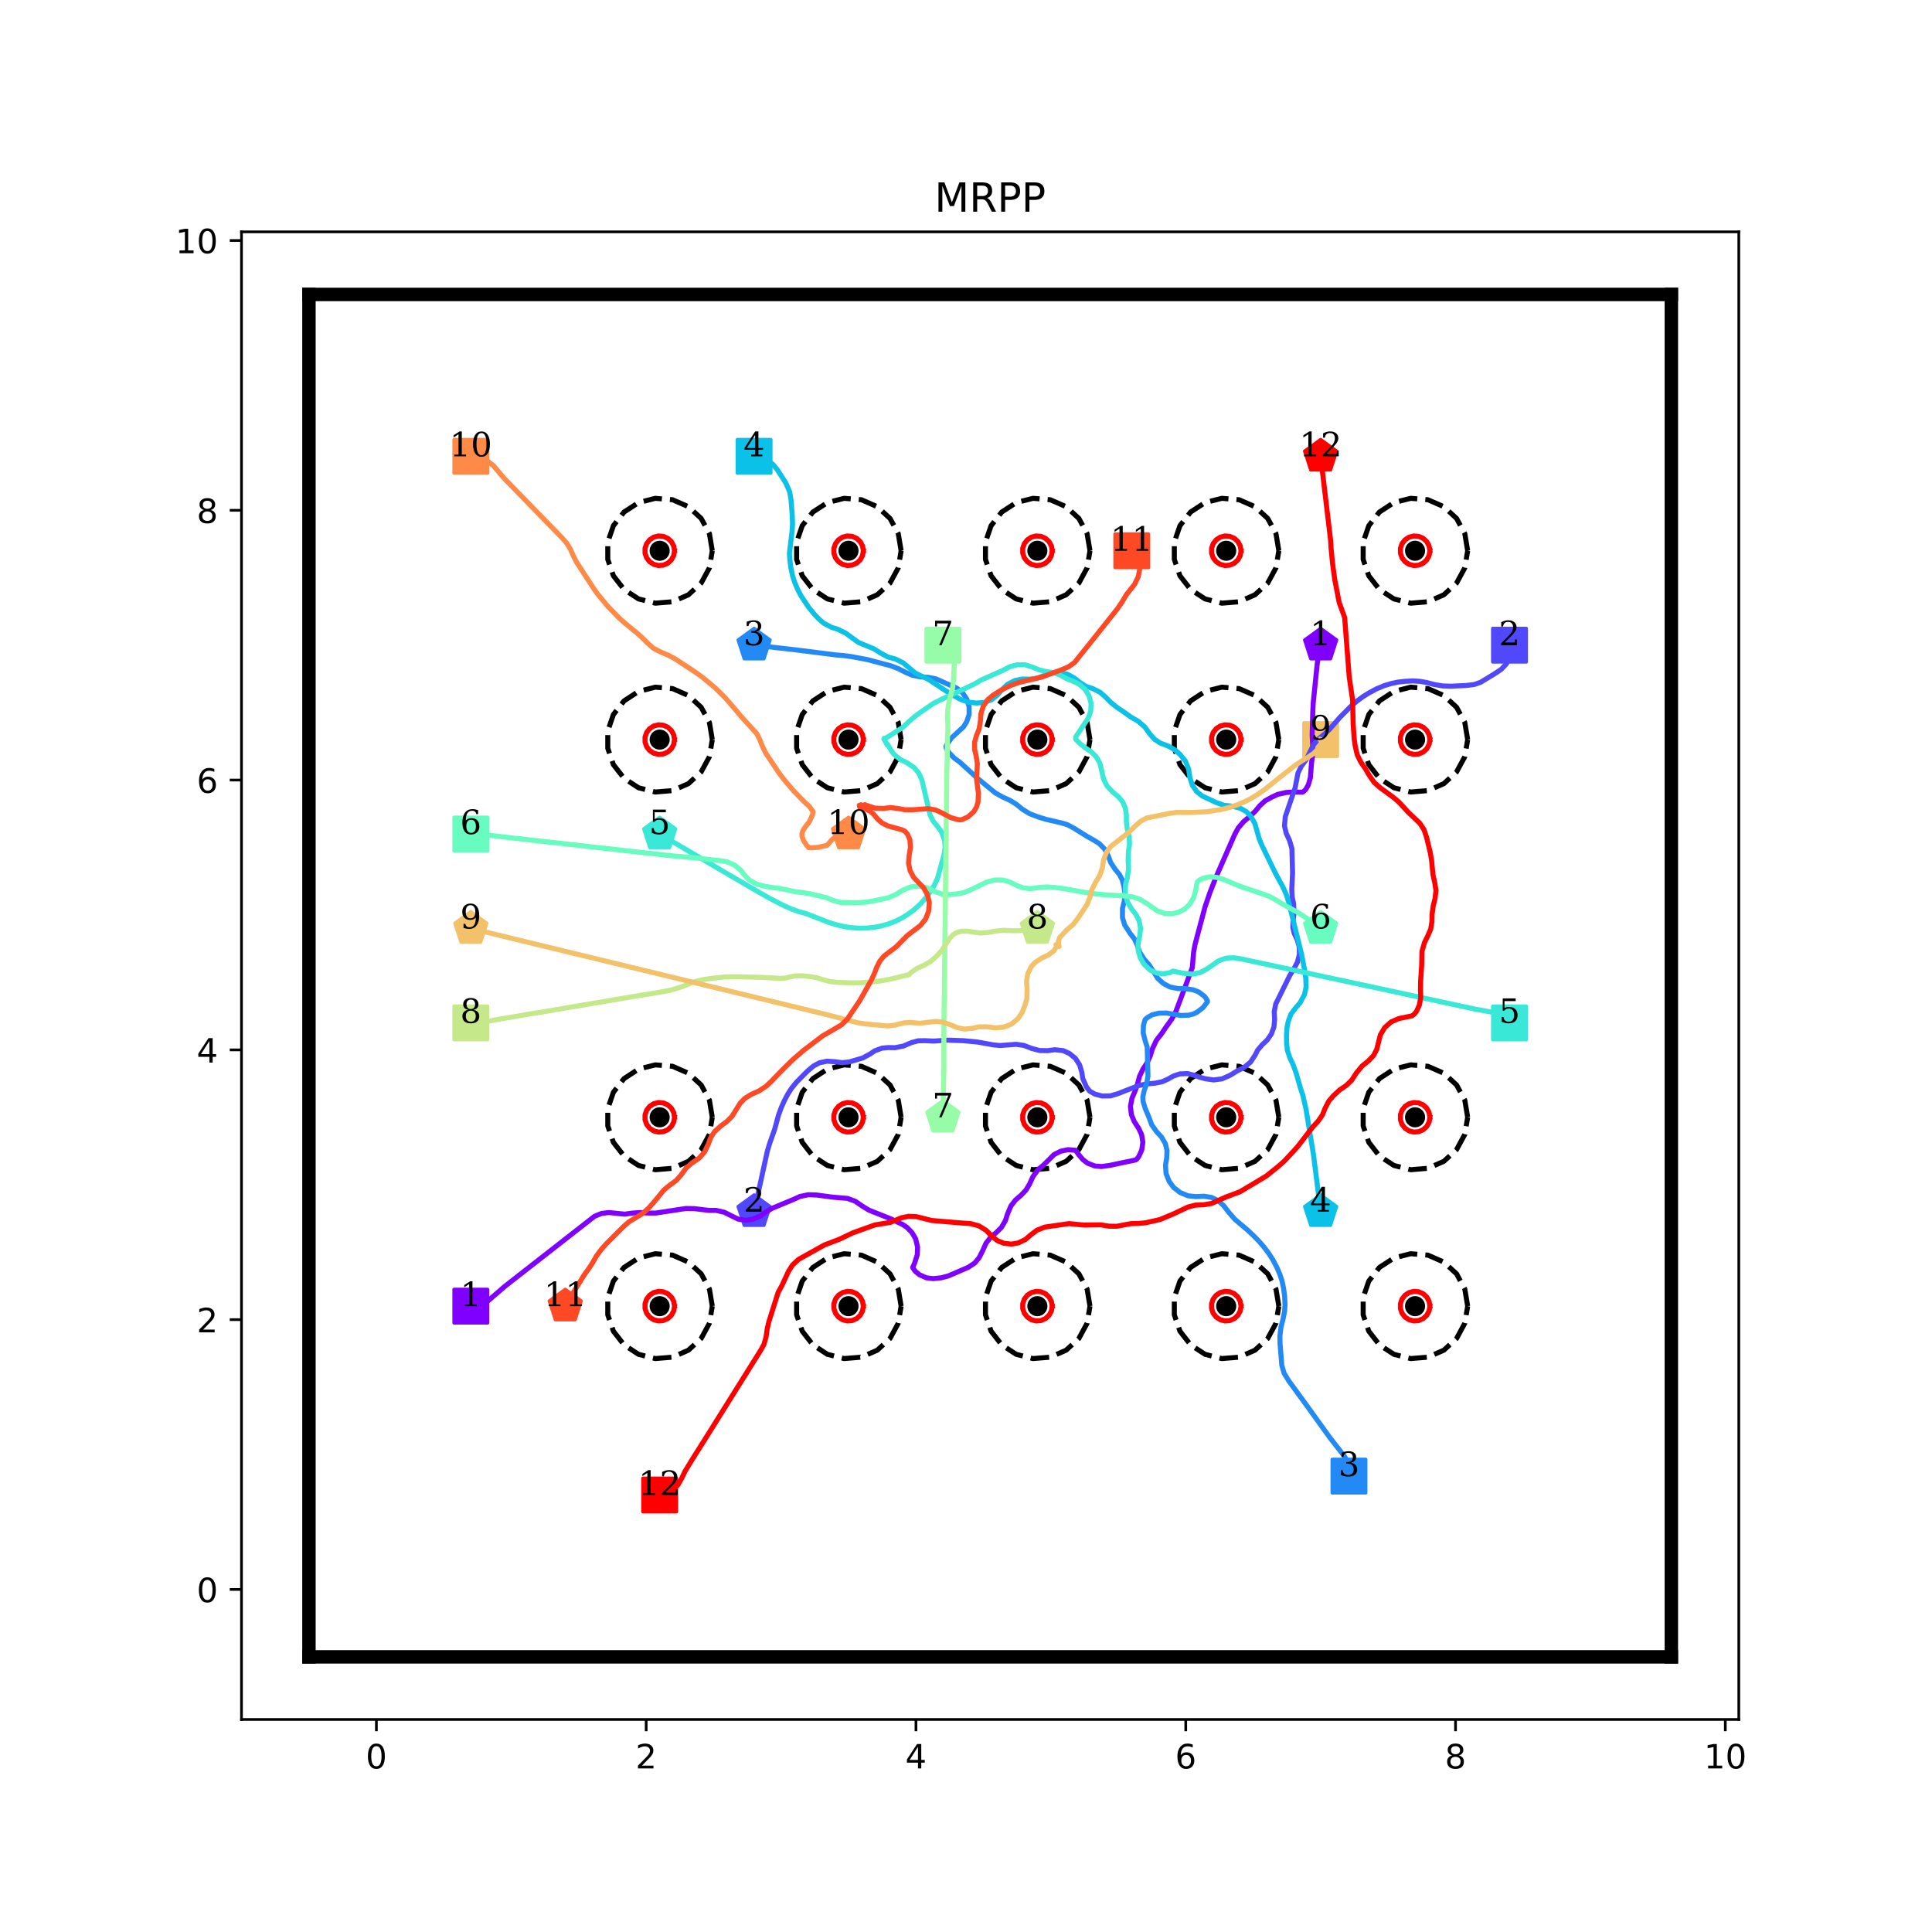 <?xml version="1.0" encoding="utf-8" standalone="no"?>
<!DOCTYPE svg PUBLIC "-//W3C//DTD SVG 1.1//EN"
  "http://www.w3.org/Graphics/SVG/1.1/DTD/svg11.dtd">
<!-- Created with matplotlib (http://matplotlib.org/) -->
<svg height="576pt" version="1.1" viewBox="0 0 576 576" width="576pt" xmlns="http://www.w3.org/2000/svg" xmlns:xlink="http://www.w3.org/1999/xlink">
 <defs>
  <style type="text/css">
*{stroke-linecap:butt;stroke-linejoin:round;}
  </style>
 </defs>
 <g id="figure_1">
  <g id="patch_1">
   <path d="M 0 576 
L 576 576 
L 576 0 
L 0 0 
z
" style="fill:#ffffff;"/>
  </g>
  <g id="axes_1">
   <g id="patch_2">
    <path d="M 72 512.64 
L 518.4 512.64 
L 518.4 69.12 
L 72 69.12 
z
" style="fill:#ffffff;"/>
   </g>
   <g id="matplotlib.axis_1">
    <g id="xtick_1">
     <g id="line2d_1">
      <defs>
       <path d="M 0 0 
L 0 3.5 
" id="md0c99dc6c2" style="stroke:#000000;stroke-width:0.8;"/>
      </defs>
      <g>
       <use style="stroke:#000000;stroke-width:0.8;" x="112.216" xlink:href="#md0c99dc6c2" y="512.64"/>
      </g>
     </g>
     <g id="text_1">
      <!-- 0 -->
      <defs>
       <path d="M 31.781 66.406 
Q 24.172 66.406 20.328 58.906 
Q 16.5 51.422 16.5 36.375 
Q 16.5 21.391 20.328 13.891 
Q 24.172 6.391 31.781 6.391 
Q 39.453 6.391 43.281 13.891 
Q 47.125 21.391 47.125 36.375 
Q 47.125 51.422 43.281 58.906 
Q 39.453 66.406 31.781 66.406 
z
M 31.781 74.219 
Q 44.047 74.219 50.516 64.516 
Q 56.984 54.828 56.984 36.375 
Q 56.984 17.969 50.516 8.266 
Q 44.047 -1.422 31.781 -1.422 
Q 19.531 -1.422 13.062 8.266 
Q 6.594 17.969 6.594 36.375 
Q 6.594 54.828 13.062 64.516 
Q 19.531 74.219 31.781 74.219 
z
" id="DejaVuSans-30"/>
      </defs>
      <g transform="translate(109.035 527.238)scale(0.1 -0.1)">
       <use xlink:href="#DejaVuSans-30"/>
      </g>
     </g>
    </g>
    <g id="xtick_2">
     <g id="line2d_2">
      <g>
       <use style="stroke:#000000;stroke-width:0.8;" x="192.649" xlink:href="#md0c99dc6c2" y="512.64"/>
      </g>
     </g>
     <g id="text_2">
      <!-- 2 -->
      <defs>
       <path d="M 19.188 8.297 
L 53.609 8.297 
L 53.609 0 
L 7.328 0 
L 7.328 8.297 
Q 12.938 14.109 22.625 23.891 
Q 32.328 33.688 34.812 36.531 
Q 39.547 41.844 41.422 45.531 
Q 43.312 49.219 43.312 52.781 
Q 43.312 58.594 39.234 62.25 
Q 35.156 65.922 28.609 65.922 
Q 23.969 65.922 18.812 64.312 
Q 13.672 62.703 7.812 59.422 
L 7.812 69.391 
Q 13.766 71.781 18.938 73 
Q 24.125 74.219 28.422 74.219 
Q 39.75 74.219 46.484 68.547 
Q 53.219 62.891 53.219 53.422 
Q 53.219 48.922 51.531 44.891 
Q 49.859 40.875 45.406 35.406 
Q 44.188 33.984 37.641 27.219 
Q 31.109 20.453 19.188 8.297 
z
" id="DejaVuSans-32"/>
      </defs>
      <g transform="translate(189.467 527.238)scale(0.1 -0.1)">
       <use xlink:href="#DejaVuSans-32"/>
      </g>
     </g>
    </g>
    <g id="xtick_3">
     <g id="line2d_3">
      <g>
       <use style="stroke:#000000;stroke-width:0.8;" x="273.081" xlink:href="#md0c99dc6c2" y="512.64"/>
      </g>
     </g>
     <g id="text_3">
      <!-- 4 -->
      <defs>
       <path d="M 37.797 64.312 
L 12.891 25.391 
L 37.797 25.391 
z
M 35.203 72.906 
L 47.609 72.906 
L 47.609 25.391 
L 58.016 25.391 
L 58.016 17.188 
L 47.609 17.188 
L 47.609 0 
L 37.797 0 
L 37.797 17.188 
L 4.891 17.188 
L 4.891 26.703 
z
" id="DejaVuSans-34"/>
      </defs>
      <g transform="translate(269.9 527.238)scale(0.1 -0.1)">
       <use xlink:href="#DejaVuSans-34"/>
      </g>
     </g>
    </g>
    <g id="xtick_4">
     <g id="line2d_4">
      <g>
       <use style="stroke:#000000;stroke-width:0.8;" x="353.514" xlink:href="#md0c99dc6c2" y="512.64"/>
      </g>
     </g>
     <g id="text_4">
      <!-- 6 -->
      <defs>
       <path d="M 33.016 40.375 
Q 26.375 40.375 22.484 35.828 
Q 18.609 31.297 18.609 23.391 
Q 18.609 15.531 22.484 10.953 
Q 26.375 6.391 33.016 6.391 
Q 39.656 6.391 43.531 10.953 
Q 47.406 15.531 47.406 23.391 
Q 47.406 31.297 43.531 35.828 
Q 39.656 40.375 33.016 40.375 
z
M 52.594 71.297 
L 52.594 62.312 
Q 48.875 64.062 45.094 64.984 
Q 41.312 65.922 37.594 65.922 
Q 27.828 65.922 22.672 59.328 
Q 17.531 52.734 16.797 39.406 
Q 19.672 43.656 24.016 45.922 
Q 28.375 48.188 33.594 48.188 
Q 44.578 48.188 50.953 41.516 
Q 57.328 34.859 57.328 23.391 
Q 57.328 12.156 50.688 5.359 
Q 44.047 -1.422 33.016 -1.422 
Q 20.359 -1.422 13.672 8.266 
Q 6.984 17.969 6.984 36.375 
Q 6.984 53.656 15.188 63.938 
Q 23.391 74.219 37.203 74.219 
Q 40.922 74.219 44.703 73.484 
Q 48.484 72.75 52.594 71.297 
z
" id="DejaVuSans-36"/>
      </defs>
      <g transform="translate(350.332 527.238)scale(0.1 -0.1)">
       <use xlink:href="#DejaVuSans-36"/>
      </g>
     </g>
    </g>
    <g id="xtick_5">
     <g id="line2d_5">
      <g>
       <use style="stroke:#000000;stroke-width:0.8;" x="433.946" xlink:href="#md0c99dc6c2" y="512.64"/>
      </g>
     </g>
     <g id="text_5">
      <!-- 8 -->
      <defs>
       <path d="M 31.781 34.625 
Q 24.75 34.625 20.719 30.859 
Q 16.703 27.094 16.703 20.516 
Q 16.703 13.922 20.719 10.156 
Q 24.75 6.391 31.781 6.391 
Q 38.812 6.391 42.859 10.172 
Q 46.922 13.969 46.922 20.516 
Q 46.922 27.094 42.891 30.859 
Q 38.875 34.625 31.781 34.625 
z
M 21.922 38.812 
Q 15.578 40.375 12.031 44.719 
Q 8.5 49.078 8.5 55.328 
Q 8.5 64.062 14.719 69.141 
Q 20.953 74.219 31.781 74.219 
Q 42.672 74.219 48.875 69.141 
Q 55.078 64.062 55.078 55.328 
Q 55.078 49.078 51.531 44.719 
Q 48 40.375 41.703 38.812 
Q 48.828 37.156 52.797 32.312 
Q 56.781 27.484 56.781 20.516 
Q 56.781 9.906 50.312 4.234 
Q 43.844 -1.422 31.781 -1.422 
Q 19.734 -1.422 13.25 4.234 
Q 6.781 9.906 6.781 20.516 
Q 6.781 27.484 10.781 32.312 
Q 14.797 37.156 21.922 38.812 
z
M 18.312 54.391 
Q 18.312 48.734 21.844 45.562 
Q 25.391 42.391 31.781 42.391 
Q 38.141 42.391 41.719 45.562 
Q 45.312 48.734 45.312 54.391 
Q 45.312 60.062 41.719 63.234 
Q 38.141 66.406 31.781 66.406 
Q 25.391 66.406 21.844 63.234 
Q 18.312 60.062 18.312 54.391 
z
" id="DejaVuSans-38"/>
      </defs>
      <g transform="translate(430.765 527.238)scale(0.1 -0.1)">
       <use xlink:href="#DejaVuSans-38"/>
      </g>
     </g>
    </g>
    <g id="xtick_6">
     <g id="line2d_6">
      <g>
       <use style="stroke:#000000;stroke-width:0.8;" x="514.378" xlink:href="#md0c99dc6c2" y="512.64"/>
      </g>
     </g>
     <g id="text_6">
      <!-- 10 -->
      <defs>
       <path d="M 12.406 8.297 
L 28.516 8.297 
L 28.516 63.922 
L 10.984 60.406 
L 10.984 69.391 
L 28.422 72.906 
L 38.281 72.906 
L 38.281 8.297 
L 54.391 8.297 
L 54.391 0 
L 12.406 0 
z
" id="DejaVuSans-31"/>
      </defs>
      <g transform="translate(508.016 527.238)scale(0.1 -0.1)">
       <use xlink:href="#DejaVuSans-31"/>
       <use x="63.623" xlink:href="#DejaVuSans-30"/>
      </g>
     </g>
    </g>
   </g>
   <g id="matplotlib.axis_2">
    <g id="ytick_1">
     <g id="line2d_7">
      <defs>
       <path d="M 0 0 
L -3.5 0 
" id="md2c47f41d2" style="stroke:#000000;stroke-width:0.8;"/>
      </defs>
      <g>
       <use style="stroke:#000000;stroke-width:0.8;" x="72" xlink:href="#md2c47f41d2" y="473.864"/>
      </g>
     </g>
     <g id="text_7">
      <!-- 0 -->
      <g transform="translate(58.638 477.663)scale(0.1 -0.1)">
       <use xlink:href="#DejaVuSans-30"/>
      </g>
     </g>
    </g>
    <g id="ytick_2">
     <g id="line2d_8">
      <g>
       <use style="stroke:#000000;stroke-width:0.8;" x="72" xlink:href="#md2c47f41d2" y="393.431"/>
      </g>
     </g>
     <g id="text_8">
      <!-- 2 -->
      <g transform="translate(58.638 397.231)scale(0.1 -0.1)">
       <use xlink:href="#DejaVuSans-32"/>
      </g>
     </g>
    </g>
    <g id="ytick_3">
     <g id="line2d_9">
      <g>
       <use style="stroke:#000000;stroke-width:0.8;" x="72" xlink:href="#md2c47f41d2" y="312.999"/>
      </g>
     </g>
     <g id="text_9">
      <!-- 4 -->
      <g transform="translate(58.638 316.798)scale(0.1 -0.1)">
       <use xlink:href="#DejaVuSans-34"/>
      </g>
     </g>
    </g>
    <g id="ytick_4">
     <g id="line2d_10">
      <g>
       <use style="stroke:#000000;stroke-width:0.8;" x="72" xlink:href="#md2c47f41d2" y="232.566"/>
      </g>
     </g>
     <g id="text_10">
      <!-- 6 -->
      <g transform="translate(58.638 236.366)scale(0.1 -0.1)">
       <use xlink:href="#DejaVuSans-36"/>
      </g>
     </g>
    </g>
    <g id="ytick_5">
     <g id="line2d_11">
      <g>
       <use style="stroke:#000000;stroke-width:0.8;" x="72" xlink:href="#md2c47f41d2" y="152.134"/>
      </g>
     </g>
     <g id="text_11">
      <!-- 8 -->
      <g transform="translate(58.638 155.933)scale(0.1 -0.1)">
       <use xlink:href="#DejaVuSans-38"/>
      </g>
     </g>
    </g>
    <g id="ytick_6">
     <g id="line2d_12">
      <g>
       <use style="stroke:#000000;stroke-width:0.8;" x="72" xlink:href="#md2c47f41d2" y="71.702"/>
      </g>
     </g>
     <g id="text_12">
      <!-- 10 -->
      <g transform="translate(52.275 75.501)scale(0.1 -0.1)">
       <use xlink:href="#DejaVuSans-31"/>
       <use x="63.623" xlink:href="#DejaVuSans-30"/>
      </g>
     </g>
    </g>
   </g>
   <g id="line2d_13">
    <path clip-path="url(#pc392cca3c6)" d="M 140.368 389.41 
" style="fill:none;stroke:#1f77b4;stroke-linecap:square;stroke-width:1.5;"/>
    <defs>
     <path d="M -5 5 
L 5 5 
L 5 -5 
L -5 -5 
z
" id="mdb55cea536" style="stroke:#8000ff;stroke-linejoin:miter;"/>
    </defs>
    <g clip-path="url(#pc392cca3c6)">
     <use style="fill:#8000ff;stroke:#8000ff;stroke-linejoin:miter;" x="140.368" xlink:href="#mdb55cea536" y="389.41"/>
    </g>
   </g>
   <g id="line2d_14">
    <path clip-path="url(#pc392cca3c6)" d="M 393.73 192.35 
" style="fill:none;stroke:#ff7f0e;stroke-linecap:square;stroke-width:1.5;"/>
    <defs>
     <path d="M 0 -5 
L -4.755 -1.545 
L -2.939 4.045 
L 2.939 4.045 
L 4.755 -1.545 
z
" id="m9eb7c56e08" style="stroke:#8000ff;stroke-linejoin:miter;"/>
    </defs>
    <g clip-path="url(#pc392cca3c6)">
     <use style="fill:#8000ff;stroke:#8000ff;stroke-linejoin:miter;" x="393.73" xlink:href="#m9eb7c56e08" y="192.35"/>
    </g>
   </g>
   <g id="line2d_15">
    <path clip-path="url(#pc392cca3c6)" d="M 450.032 192.35 
" style="fill:none;stroke:#2ca02c;stroke-linecap:square;stroke-width:1.5;"/>
    <defs>
     <path d="M -5 5 
L 5 5 
L 5 -5 
L -5 -5 
z
" id="m8986c974c3" style="stroke:#5148fc;stroke-linejoin:miter;"/>
    </defs>
    <g clip-path="url(#pc392cca3c6)">
     <use style="fill:#5148fc;stroke:#5148fc;stroke-linejoin:miter;" x="450.032" xlink:href="#m8986c974c3" y="192.35"/>
    </g>
   </g>
   <g id="line2d_16">
    <path clip-path="url(#pc392cca3c6)" d="M 224.822 361.258 
" style="fill:none;stroke:#d62728;stroke-linecap:square;stroke-width:1.5;"/>
    <defs>
     <path d="M 0 -5 
L -4.755 -1.545 
L -2.939 4.045 
L 2.939 4.045 
L 4.755 -1.545 
z
" id="m0857dcc51e" style="stroke:#5148fc;stroke-linejoin:miter;"/>
    </defs>
    <g clip-path="url(#pc392cca3c6)">
     <use style="fill:#5148fc;stroke:#5148fc;stroke-linejoin:miter;" x="224.822" xlink:href="#m0857dcc51e" y="361.258"/>
    </g>
   </g>
   <g id="line2d_17">
    <path clip-path="url(#pc392cca3c6)" d="M 402.175 440.082 
" style="fill:none;stroke:#9467bd;stroke-linecap:square;stroke-width:1.5;"/>
    <defs>
     <path d="M -5 5 
L 5 5 
L 5 -5 
L -5 -5 
z
" id="m1d7ff8bb0b" style="stroke:#238af5;stroke-linejoin:miter;"/>
    </defs>
    <g clip-path="url(#pc392cca3c6)">
     <use style="fill:#238af5;stroke:#238af5;stroke-linejoin:miter;" x="402.175" xlink:href="#m1d7ff8bb0b" y="440.082"/>
    </g>
   </g>
   <g id="line2d_18">
    <path clip-path="url(#pc392cca3c6)" d="M 224.822 192.35 
" style="fill:none;stroke:#8c564b;stroke-linecap:square;stroke-width:1.5;"/>
    <defs>
     <path d="M 0 -5 
L -4.755 -1.545 
L -2.939 4.045 
L 2.939 4.045 
L 4.755 -1.545 
z
" id="m149bfb81c9" style="stroke:#238af5;stroke-linejoin:miter;"/>
    </defs>
    <g clip-path="url(#pc392cca3c6)">
     <use style="fill:#238af5;stroke:#238af5;stroke-linejoin:miter;" x="224.822" xlink:href="#m149bfb81c9" y="192.35"/>
    </g>
   </g>
   <g id="line2d_19">
    <path clip-path="url(#pc392cca3c6)" d="M 224.822 136.048 
" style="fill:none;stroke:#e377c2;stroke-linecap:square;stroke-width:1.5;"/>
    <defs>
     <path d="M -5 5 
L 5 5 
L 5 -5 
L -5 -5 
z
" id="m735f929d5c" style="stroke:#0cc1e8;stroke-linejoin:miter;"/>
    </defs>
    <g clip-path="url(#pc392cca3c6)">
     <use style="fill:#0cc1e8;stroke:#0cc1e8;stroke-linejoin:miter;" x="224.822" xlink:href="#m735f929d5c" y="136.048"/>
    </g>
   </g>
   <g id="line2d_20">
    <path clip-path="url(#pc392cca3c6)" d="M 393.73 361.258 
" style="fill:none;stroke:#7f7f7f;stroke-linecap:square;stroke-width:1.5;"/>
    <defs>
     <path d="M 0 -5 
L -4.755 -1.545 
L -2.939 4.045 
L 2.939 4.045 
L 4.755 -1.545 
z
" id="m9e50cdd7e5" style="stroke:#0cc1e8;stroke-linejoin:miter;"/>
    </defs>
    <g clip-path="url(#pc392cca3c6)">
     <use style="fill:#0cc1e8;stroke:#0cc1e8;stroke-linejoin:miter;" x="393.73" xlink:href="#m9e50cdd7e5" y="361.258"/>
    </g>
   </g>
   <g id="line2d_21">
    <path clip-path="url(#pc392cca3c6)" d="M 450.032 304.956 
" style="fill:none;stroke:#bcbd22;stroke-linecap:square;stroke-width:1.5;"/>
    <defs>
     <path d="M -5 5 
L 5 5 
L 5 -5 
L -5 -5 
z
" id="m3738dbe798" style="stroke:#3ae8d7;stroke-linejoin:miter;"/>
    </defs>
    <g clip-path="url(#pc392cca3c6)">
     <use style="fill:#3ae8d7;stroke:#3ae8d7;stroke-linejoin:miter;" x="450.032" xlink:href="#m3738dbe798" y="304.956"/>
    </g>
   </g>
   <g id="line2d_22">
    <path clip-path="url(#pc392cca3c6)" d="M 196.67 248.653 
" style="fill:none;stroke:#17becf;stroke-linecap:square;stroke-width:1.5;"/>
    <defs>
     <path d="M 0 -5 
L -4.755 -1.545 
L -2.939 4.045 
L 2.939 4.045 
L 4.755 -1.545 
z
" id="mb545a2779d" style="stroke:#3ae8d7;stroke-linejoin:miter;"/>
    </defs>
    <g clip-path="url(#pc392cca3c6)">
     <use style="fill:#3ae8d7;stroke:#3ae8d7;stroke-linejoin:miter;" x="196.67" xlink:href="#mb545a2779d" y="248.653"/>
    </g>
   </g>
   <g id="line2d_23">
    <path clip-path="url(#pc392cca3c6)" d="M 140.368 248.653 
" style="fill:none;stroke:#1f77b4;stroke-linecap:square;stroke-width:1.5;"/>
    <defs>
     <path d="M -5 5 
L 5 5 
L 5 -5 
L -5 -5 
z
" id="m2e30c2edab" style="stroke:#68fcc1;stroke-linejoin:miter;"/>
    </defs>
    <g clip-path="url(#pc392cca3c6)">
     <use style="fill:#68fcc1;stroke:#68fcc1;stroke-linejoin:miter;" x="140.368" xlink:href="#m2e30c2edab" y="248.653"/>
    </g>
   </g>
   <g id="line2d_24">
    <path clip-path="url(#pc392cca3c6)" d="M 393.73 276.804 
" style="fill:none;stroke:#ff7f0e;stroke-linecap:square;stroke-width:1.5;"/>
    <defs>
     <path d="M 0 -5 
L -4.755 -1.545 
L -2.939 4.045 
L 2.939 4.045 
L 4.755 -1.545 
z
" id="m8784ab8f7c" style="stroke:#68fcc1;stroke-linejoin:miter;"/>
    </defs>
    <g clip-path="url(#pc392cca3c6)">
     <use style="fill:#68fcc1;stroke:#68fcc1;stroke-linejoin:miter;" x="393.73" xlink:href="#m8784ab8f7c" y="276.804"/>
    </g>
   </g>
   <g id="line2d_25">
    <path clip-path="url(#pc392cca3c6)" d="M 281.124 192.35 
" style="fill:none;stroke:#2ca02c;stroke-linecap:square;stroke-width:1.5;"/>
    <defs>
     <path d="M -5 5 
L 5 5 
L 5 -5 
L -5 -5 
z
" id="m036559fd93" style="stroke:#97fca7;stroke-linejoin:miter;"/>
    </defs>
    <g clip-path="url(#pc392cca3c6)">
     <use style="fill:#97fca7;stroke:#97fca7;stroke-linejoin:miter;" x="281.124" xlink:href="#m036559fd93" y="192.35"/>
    </g>
   </g>
   <g id="line2d_26">
    <path clip-path="url(#pc392cca3c6)" d="M 281.124 333.107 
" style="fill:none;stroke:#d62728;stroke-linecap:square;stroke-width:1.5;"/>
    <defs>
     <path d="M 0 -5 
L -4.755 -1.545 
L -2.939 4.045 
L 2.939 4.045 
L 4.755 -1.545 
z
" id="mda9af38661" style="stroke:#97fca7;stroke-linejoin:miter;"/>
    </defs>
    <g clip-path="url(#pc392cca3c6)">
     <use style="fill:#97fca7;stroke:#97fca7;stroke-linejoin:miter;" x="281.124" xlink:href="#mda9af38661" y="333.107"/>
    </g>
   </g>
   <g id="line2d_27">
    <path clip-path="url(#pc392cca3c6)" d="M 140.368 304.956 
" style="fill:none;stroke:#9467bd;stroke-linecap:square;stroke-width:1.5;"/>
    <defs>
     <path d="M -5 5 
L 5 5 
L 5 -5 
L -5 -5 
z
" id="mc9595fff31" style="stroke:#c5e88a;stroke-linejoin:miter;"/>
    </defs>
    <g clip-path="url(#pc392cca3c6)">
     <use style="fill:#c5e88a;stroke:#c5e88a;stroke-linejoin:miter;" x="140.368" xlink:href="#mc9595fff31" y="304.956"/>
    </g>
   </g>
   <g id="line2d_28">
    <path clip-path="url(#pc392cca3c6)" d="M 309.276 276.804 
" style="fill:none;stroke:#8c564b;stroke-linecap:square;stroke-width:1.5;"/>
    <defs>
     <path d="M 0 -5 
L -4.755 -1.545 
L -2.939 4.045 
L 2.939 4.045 
L 4.755 -1.545 
z
" id="m2a1927246d" style="stroke:#c5e88a;stroke-linejoin:miter;"/>
    </defs>
    <g clip-path="url(#pc392cca3c6)">
     <use style="fill:#c5e88a;stroke:#c5e88a;stroke-linejoin:miter;" x="309.276" xlink:href="#m2a1927246d" y="276.804"/>
    </g>
   </g>
   <g id="line2d_29">
    <path clip-path="url(#pc392cca3c6)" d="M 393.73 220.502 
" style="fill:none;stroke:#e377c2;stroke-linecap:square;stroke-width:1.5;"/>
    <defs>
     <path d="M -5 5 
L 5 5 
L 5 -5 
L -5 -5 
z
" id="m2a73a0fed8" style="stroke:#f3c16a;stroke-linejoin:miter;"/>
    </defs>
    <g clip-path="url(#pc392cca3c6)">
     <use style="fill:#f3c16a;stroke:#f3c16a;stroke-linejoin:miter;" x="393.73" xlink:href="#m2a73a0fed8" y="220.502"/>
    </g>
   </g>
   <g id="line2d_30">
    <path clip-path="url(#pc392cca3c6)" d="M 140.368 276.804 
" style="fill:none;stroke:#7f7f7f;stroke-linecap:square;stroke-width:1.5;"/>
    <defs>
     <path d="M 0 -5 
L -4.755 -1.545 
L -2.939 4.045 
L 2.939 4.045 
L 4.755 -1.545 
z
" id="mc7dd50cce4" style="stroke:#f3c16a;stroke-linejoin:miter;"/>
    </defs>
    <g clip-path="url(#pc392cca3c6)">
     <use style="fill:#f3c16a;stroke:#f3c16a;stroke-linejoin:miter;" x="140.368" xlink:href="#mc7dd50cce4" y="276.804"/>
    </g>
   </g>
   <g id="line2d_31">
    <path clip-path="url(#pc392cca3c6)" d="M 140.368 136.048 
" style="fill:none;stroke:#bcbd22;stroke-linecap:square;stroke-width:1.5;"/>
    <defs>
     <path d="M -5 5 
L 5 5 
L 5 -5 
L -5 -5 
z
" id="ma12459e21b" style="stroke:#ff8a48;stroke-linejoin:miter;"/>
    </defs>
    <g clip-path="url(#pc392cca3c6)">
     <use style="fill:#ff8a48;stroke:#ff8a48;stroke-linejoin:miter;" x="140.368" xlink:href="#ma12459e21b" y="136.048"/>
    </g>
   </g>
   <g id="line2d_32">
    <path clip-path="url(#pc392cca3c6)" d="M 252.973 248.653 
" style="fill:none;stroke:#17becf;stroke-linecap:square;stroke-width:1.5;"/>
    <defs>
     <path d="M 0 -5 
L -4.755 -1.545 
L -2.939 4.045 
L 2.939 4.045 
L 4.755 -1.545 
z
" id="m9e754e74c5" style="stroke:#ff8a48;stroke-linejoin:miter;"/>
    </defs>
    <g clip-path="url(#pc392cca3c6)">
     <use style="fill:#ff8a48;stroke:#ff8a48;stroke-linejoin:miter;" x="252.973" xlink:href="#m9e754e74c5" y="248.653"/>
    </g>
   </g>
   <g id="line2d_33">
    <path clip-path="url(#pc392cca3c6)" d="M 337.427 164.199 
" style="fill:none;stroke:#1f77b4;stroke-linecap:square;stroke-width:1.5;"/>
    <defs>
     <path d="M -5 5 
L 5 5 
L 5 -5 
L -5 -5 
z
" id="ma4dcf1cb72" style="stroke:#ff4824;stroke-linejoin:miter;"/>
    </defs>
    <g clip-path="url(#pc392cca3c6)">
     <use style="fill:#ff4824;stroke:#ff4824;stroke-linejoin:miter;" x="337.427" xlink:href="#ma4dcf1cb72" y="164.199"/>
    </g>
   </g>
   <g id="line2d_34">
    <path clip-path="url(#pc392cca3c6)" d="M 168.519 389.41 
" style="fill:none;stroke:#ff7f0e;stroke-linecap:square;stroke-width:1.5;"/>
    <defs>
     <path d="M 0 -5 
L -4.755 -1.545 
L -2.939 4.045 
L 2.939 4.045 
L 4.755 -1.545 
z
" id="md3ac2e6bc5" style="stroke:#ff4824;stroke-linejoin:miter;"/>
    </defs>
    <g clip-path="url(#pc392cca3c6)">
     <use style="fill:#ff4824;stroke:#ff4824;stroke-linejoin:miter;" x="168.519" xlink:href="#md3ac2e6bc5" y="389.41"/>
    </g>
   </g>
   <g id="line2d_35">
    <path clip-path="url(#pc392cca3c6)" d="M 196.67 445.712 
" style="fill:none;stroke:#2ca02c;stroke-linecap:square;stroke-width:1.5;"/>
    <defs>
     <path d="M -5 5 
L 5 5 
L 5 -5 
L -5 -5 
z
" id="mf3f03e2502" style="stroke:#ff0000;stroke-linejoin:miter;"/>
    </defs>
    <g clip-path="url(#pc392cca3c6)">
     <use style="fill:#ff0000;stroke:#ff0000;stroke-linejoin:miter;" x="196.67" xlink:href="#mf3f03e2502" y="445.712"/>
    </g>
   </g>
   <g id="line2d_36">
    <path clip-path="url(#pc392cca3c6)" d="M 393.73 136.048 
" style="fill:none;stroke:#d62728;stroke-linecap:square;stroke-width:1.5;"/>
    <defs>
     <path d="M 0 -5 
L -4.755 -1.545 
L -2.939 4.045 
L 2.939 4.045 
L 4.755 -1.545 
z
" id="me340c6de8b" style="stroke:#ff0000;stroke-linejoin:miter;"/>
    </defs>
    <g clip-path="url(#pc392cca3c6)">
     <use style="fill:#ff0000;stroke:#ff0000;stroke-linejoin:miter;" x="393.73" xlink:href="#me340c6de8b" y="136.048"/>
    </g>
   </g>
   <g id="line2d_37">
    <defs>
     <path d="M 0 2.5 
C 0.663 2.5 1.299 2.237 1.768 1.768 
C 2.237 1.299 2.5 0.663 2.5 0 
C 2.5 -0.663 2.237 -1.299 1.768 -1.768 
C 1.299 -2.237 0.663 -2.5 0 -2.5 
C -0.663 -2.5 -1.299 -2.237 -1.768 -1.768 
C -2.237 -1.299 -2.5 -0.663 -2.5 0 
C -2.5 0.663 -2.237 1.299 -1.768 1.768 
C -1.299 2.237 -0.663 2.5 0 2.5 
z
" id="m9a2007943c" style="stroke:#000000;"/>
    </defs>
    <g clip-path="url(#pc392cca3c6)">
     <use style="stroke:#000000;" x="196.67" xlink:href="#m9a2007943c" y="389.41"/>
     <use style="stroke:#000000;" x="196.67" xlink:href="#m9a2007943c" y="333.107"/>
     <use style="stroke:#000000;" x="252.973" xlink:href="#m9a2007943c" y="389.41"/>
     <use style="stroke:#000000;" x="252.973" xlink:href="#m9a2007943c" y="333.107"/>
     <use style="stroke:#000000;" x="309.276" xlink:href="#m9a2007943c" y="389.41"/>
     <use style="stroke:#000000;" x="309.276" xlink:href="#m9a2007943c" y="333.107"/>
     <use style="stroke:#000000;" x="365.578" xlink:href="#m9a2007943c" y="389.41"/>
     <use style="stroke:#000000;" x="365.578" xlink:href="#m9a2007943c" y="333.107"/>
     <use style="stroke:#000000;" x="421.881" xlink:href="#m9a2007943c" y="389.41"/>
     <use style="stroke:#000000;" x="421.881" xlink:href="#m9a2007943c" y="333.107"/>
     <use style="stroke:#000000;" x="196.67" xlink:href="#m9a2007943c" y="220.502"/>
     <use style="stroke:#000000;" x="196.67" xlink:href="#m9a2007943c" y="164.199"/>
     <use style="stroke:#000000;" x="252.973" xlink:href="#m9a2007943c" y="220.502"/>
     <use style="stroke:#000000;" x="252.973" xlink:href="#m9a2007943c" y="164.199"/>
     <use style="stroke:#000000;" x="309.276" xlink:href="#m9a2007943c" y="220.502"/>
     <use style="stroke:#000000;" x="309.276" xlink:href="#m9a2007943c" y="164.199"/>
     <use style="stroke:#000000;" x="365.578" xlink:href="#m9a2007943c" y="220.502"/>
     <use style="stroke:#000000;" x="365.578" xlink:href="#m9a2007943c" y="164.199"/>
     <use style="stroke:#000000;" x="421.881" xlink:href="#m9a2007943c" y="220.502"/>
     <use style="stroke:#000000;" x="421.881" xlink:href="#m9a2007943c" y="164.199"/>
    </g>
   </g>
   <g id="line2d_38">
    <path clip-path="url(#pc392cca3c6)" d="M 212.355 389.41 
L 211.505 384.317 
L 209.047 379.776 
L 205.249 376.279 
L 200.521 374.205 
L 195.375 373.779 
L 190.37 375.046 
L 186.048 377.87 
L 182.876 381.945 
L 181.2 386.828 
L 181.2 391.991 
L 182.876 396.875 
L 186.048 400.949 
L 190.37 403.773 
L 195.375 405.04 
L 200.521 404.614 
L 205.249 402.54 
L 209.047 399.043 
L 211.505 394.502 
L 212.355 389.41 
" style="fill:none;stroke:#000000;stroke-dasharray:5.55,2.4;stroke-dashoffset:0;stroke-width:1.5;"/>
   </g>
   <g id="line2d_39">
    <path clip-path="url(#pc392cca3c6)" d="M 201.094 389.41 
L 200.854 387.973 
L 200.161 386.693 
L 199.09 385.706 
L 197.756 385.121 
L 196.305 385.001 
L 194.893 385.359 
L 193.674 386.155 
L 192.78 387.304 
L 192.307 388.682 
L 192.307 390.138 
L 192.78 391.515 
L 193.674 392.664 
L 194.893 393.461 
L 196.305 393.818 
L 197.756 393.698 
L 199.09 393.113 
L 200.161 392.127 
L 200.854 390.846 
L 201.094 389.41 
" style="fill:none;stroke:#ff0000;stroke-linecap:square;stroke-width:1.5;"/>
   </g>
   <g id="line2d_40">
    <path clip-path="url(#pc392cca3c6)" d="M 212.355 333.107 
L 211.505 328.014 
L 209.047 323.474 
L 205.249 319.977 
L 200.521 317.903 
L 195.375 317.476 
L 190.37 318.744 
L 186.048 321.568 
L 182.876 325.642 
L 181.2 330.525 
L 181.2 335.689 
L 182.876 340.572 
L 186.048 344.646 
L 190.37 347.47 
L 195.375 348.738 
L 200.521 348.311 
L 205.249 346.237 
L 209.047 342.741 
L 211.505 338.2 
L 212.355 333.107 
" style="fill:none;stroke:#000000;stroke-dasharray:5.55,2.4;stroke-dashoffset:0;stroke-width:1.5;"/>
   </g>
   <g id="line2d_41">
    <path clip-path="url(#pc392cca3c6)" d="M 201.094 333.107 
L 200.854 331.671 
L 200.161 330.39 
L 199.09 329.404 
L 197.756 328.819 
L 196.305 328.698 
L 194.893 329.056 
L 193.674 329.852 
L 192.78 331.002 
L 192.307 332.379 
L 192.307 333.835 
L 192.78 335.213 
L 193.674 336.362 
L 194.893 337.158 
L 196.305 337.516 
L 197.756 337.395 
L 199.09 336.81 
L 200.161 335.824 
L 200.854 334.543 
L 201.094 333.107 
" style="fill:none;stroke:#ff0000;stroke-linecap:square;stroke-width:1.5;"/>
   </g>
   <g id="line2d_42">
    <path clip-path="url(#pc392cca3c6)" d="M 268.657 389.41 
L 267.807 384.317 
L 265.35 379.776 
L 261.551 376.279 
L 256.823 374.205 
L 251.678 373.779 
L 246.673 375.046 
L 242.35 377.87 
L 239.179 381.945 
L 237.503 386.828 
L 237.503 391.991 
L 239.179 396.875 
L 242.35 400.949 
L 246.673 403.773 
L 251.678 405.04 
L 256.823 404.614 
L 261.551 402.54 
L 265.35 399.043 
L 267.807 394.502 
L 268.657 389.41 
" style="fill:none;stroke:#000000;stroke-dasharray:5.55,2.4;stroke-dashoffset:0;stroke-width:1.5;"/>
   </g>
   <g id="line2d_43">
    <path clip-path="url(#pc392cca3c6)" d="M 257.397 389.41 
L 257.157 387.973 
L 256.464 386.693 
L 255.393 385.706 
L 254.059 385.121 
L 252.608 385.001 
L 251.196 385.359 
L 249.977 386.155 
L 249.082 387.304 
L 248.61 388.682 
L 248.61 390.138 
L 249.082 391.515 
L 249.977 392.664 
L 251.196 393.461 
L 252.608 393.818 
L 254.059 393.698 
L 255.393 393.113 
L 256.464 392.127 
L 257.157 390.846 
L 257.397 389.41 
" style="fill:none;stroke:#ff0000;stroke-linecap:square;stroke-width:1.5;"/>
   </g>
   <g id="line2d_44">
    <path clip-path="url(#pc392cca3c6)" d="M 268.657 333.107 
L 267.807 328.014 
L 265.35 323.474 
L 261.551 319.977 
L 256.823 317.903 
L 251.678 317.476 
L 246.673 318.744 
L 242.35 321.568 
L 239.179 325.642 
L 237.503 330.525 
L 237.503 335.689 
L 239.179 340.572 
L 242.35 344.646 
L 246.673 347.47 
L 251.678 348.738 
L 256.823 348.311 
L 261.551 346.237 
L 265.35 342.741 
L 267.807 338.2 
L 268.657 333.107 
" style="fill:none;stroke:#000000;stroke-dasharray:5.55,2.4;stroke-dashoffset:0;stroke-width:1.5;"/>
   </g>
   <g id="line2d_45">
    <path clip-path="url(#pc392cca3c6)" d="M 257.397 333.107 
L 257.157 331.671 
L 256.464 330.39 
L 255.393 329.404 
L 254.059 328.819 
L 252.608 328.698 
L 251.196 329.056 
L 249.977 329.852 
L 249.082 331.002 
L 248.61 332.379 
L 248.61 333.835 
L 249.082 335.213 
L 249.977 336.362 
L 251.196 337.158 
L 252.608 337.516 
L 254.059 337.395 
L 255.393 336.81 
L 256.464 335.824 
L 257.157 334.543 
L 257.397 333.107 
" style="fill:none;stroke:#ff0000;stroke-linecap:square;stroke-width:1.5;"/>
   </g>
   <g id="line2d_46">
    <path clip-path="url(#pc392cca3c6)" d="M 324.96 389.41 
L 324.11 384.317 
L 321.653 379.776 
L 317.854 376.279 
L 313.126 374.205 
L 307.98 373.779 
L 302.975 375.046 
L 298.653 377.87 
L 295.482 381.945 
L 293.805 386.828 
L 293.805 391.991 
L 295.482 396.875 
L 298.653 400.949 
L 302.975 403.773 
L 307.98 405.04 
L 313.126 404.614 
L 317.854 402.54 
L 321.653 399.043 
L 324.11 394.502 
L 324.96 389.41 
" style="fill:none;stroke:#000000;stroke-dasharray:5.55,2.4;stroke-dashoffset:0;stroke-width:1.5;"/>
   </g>
   <g id="line2d_47">
    <path clip-path="url(#pc392cca3c6)" d="M 313.699 389.41 
L 313.46 387.973 
L 312.767 386.693 
L 311.695 385.706 
L 310.362 385.121 
L 308.91 385.001 
L 307.499 385.359 
L 306.28 386.155 
L 305.385 387.304 
L 304.912 388.682 
L 304.912 390.138 
L 305.385 391.515 
L 306.28 392.664 
L 307.499 393.461 
L 308.91 393.818 
L 310.362 393.698 
L 311.695 393.113 
L 312.767 392.127 
L 313.46 390.846 
L 313.699 389.41 
" style="fill:none;stroke:#ff0000;stroke-linecap:square;stroke-width:1.5;"/>
   </g>
   <g id="line2d_48">
    <path clip-path="url(#pc392cca3c6)" d="M 324.96 333.107 
L 324.11 328.014 
L 321.653 323.474 
L 317.854 319.977 
L 313.126 317.903 
L 307.98 317.476 
L 302.975 318.744 
L 298.653 321.568 
L 295.482 325.642 
L 293.805 330.525 
L 293.805 335.689 
L 295.482 340.572 
L 298.653 344.646 
L 302.975 347.47 
L 307.98 348.738 
L 313.126 348.311 
L 317.854 346.237 
L 321.653 342.741 
L 324.11 338.2 
L 324.96 333.107 
" style="fill:none;stroke:#000000;stroke-dasharray:5.55,2.4;stroke-dashoffset:0;stroke-width:1.5;"/>
   </g>
   <g id="line2d_49">
    <path clip-path="url(#pc392cca3c6)" d="M 313.699 333.107 
L 313.46 331.671 
L 312.767 330.39 
L 311.695 329.404 
L 310.362 328.819 
L 308.91 328.698 
L 307.499 329.056 
L 306.28 329.852 
L 305.385 331.002 
L 304.912 332.379 
L 304.912 333.835 
L 305.385 335.213 
L 306.28 336.362 
L 307.499 337.158 
L 308.91 337.516 
L 310.362 337.395 
L 311.695 336.81 
L 312.767 335.824 
L 313.46 334.543 
L 313.699 333.107 
" style="fill:none;stroke:#ff0000;stroke-linecap:square;stroke-width:1.5;"/>
   </g>
   <g id="line2d_50">
    <path clip-path="url(#pc392cca3c6)" d="M 381.263 389.41 
L 380.413 384.317 
L 377.956 379.776 
L 374.157 376.279 
L 369.429 374.205 
L 364.283 373.779 
L 359.278 375.046 
L 354.956 377.87 
L 351.784 381.945 
L 350.108 386.828 
L 350.108 391.991 
L 351.784 396.875 
L 354.956 400.949 
L 359.278 403.773 
L 364.283 405.04 
L 369.429 404.614 
L 374.157 402.54 
L 377.956 399.043 
L 380.413 394.502 
L 381.263 389.41 
" style="fill:none;stroke:#000000;stroke-dasharray:5.55,2.4;stroke-dashoffset:0;stroke-width:1.5;"/>
   </g>
   <g id="line2d_51">
    <path clip-path="url(#pc392cca3c6)" d="M 370.002 389.41 
L 369.762 387.973 
L 369.069 386.693 
L 367.998 385.706 
L 366.664 385.121 
L 365.213 385.001 
L 363.801 385.359 
L 362.582 386.155 
L 361.688 387.304 
L 361.215 388.682 
L 361.215 390.138 
L 361.688 391.515 
L 362.582 392.664 
L 363.801 393.461 
L 365.213 393.818 
L 366.664 393.698 
L 367.998 393.113 
L 369.069 392.127 
L 369.762 390.846 
L 370.002 389.41 
" style="fill:none;stroke:#ff0000;stroke-linecap:square;stroke-width:1.5;"/>
   </g>
   <g id="line2d_52">
    <path clip-path="url(#pc392cca3c6)" d="M 381.263 333.107 
L 380.413 328.014 
L 377.956 323.474 
L 374.157 319.977 
L 369.429 317.903 
L 364.283 317.476 
L 359.278 318.744 
L 354.956 321.568 
L 351.784 325.642 
L 350.108 330.525 
L 350.108 335.689 
L 351.784 340.572 
L 354.956 344.646 
L 359.278 347.47 
L 364.283 348.738 
L 369.429 348.311 
L 374.157 346.237 
L 377.956 342.741 
L 380.413 338.2 
L 381.263 333.107 
" style="fill:none;stroke:#000000;stroke-dasharray:5.55,2.4;stroke-dashoffset:0;stroke-width:1.5;"/>
   </g>
   <g id="line2d_53">
    <path clip-path="url(#pc392cca3c6)" d="M 370.002 333.107 
L 369.762 331.671 
L 369.069 330.39 
L 367.998 329.404 
L 366.664 328.819 
L 365.213 328.698 
L 363.801 329.056 
L 362.582 329.852 
L 361.688 331.002 
L 361.215 332.379 
L 361.215 333.835 
L 361.688 335.213 
L 362.582 336.362 
L 363.801 337.158 
L 365.213 337.516 
L 366.664 337.395 
L 367.998 336.81 
L 369.069 335.824 
L 369.762 334.543 
L 370.002 333.107 
" style="fill:none;stroke:#ff0000;stroke-linecap:square;stroke-width:1.5;"/>
   </g>
   <g id="line2d_54">
    <path clip-path="url(#pc392cca3c6)" d="M 437.565 389.41 
L 436.716 384.317 
L 434.258 379.776 
L 430.46 376.279 
L 425.731 374.205 
L 420.586 373.779 
L 415.581 375.046 
L 411.258 377.87 
L 408.087 381.945 
L 406.411 386.828 
L 406.411 391.991 
L 408.087 396.875 
L 411.258 400.949 
L 415.581 403.773 
L 420.586 405.04 
L 425.731 404.614 
L 430.46 402.54 
L 434.258 399.043 
L 436.716 394.502 
L 437.565 389.41 
" style="fill:none;stroke:#000000;stroke-dasharray:5.55,2.4;stroke-dashoffset:0;stroke-width:1.5;"/>
   </g>
   <g id="line2d_55">
    <path clip-path="url(#pc392cca3c6)" d="M 426.305 389.41 
L 426.065 387.973 
L 425.372 386.693 
L 424.301 385.706 
L 422.967 385.121 
L 421.516 385.001 
L 420.104 385.359 
L 418.885 386.155 
L 417.99 387.304 
L 417.518 388.682 
L 417.518 390.138 
L 417.99 391.515 
L 418.885 392.664 
L 420.104 393.461 
L 421.516 393.818 
L 422.967 393.698 
L 424.301 393.113 
L 425.372 392.127 
L 426.065 390.846 
L 426.305 389.41 
" style="fill:none;stroke:#ff0000;stroke-linecap:square;stroke-width:1.5;"/>
   </g>
   <g id="line2d_56">
    <path clip-path="url(#pc392cca3c6)" d="M 437.565 333.107 
L 436.716 328.014 
L 434.258 323.474 
L 430.46 319.977 
L 425.731 317.903 
L 420.586 317.476 
L 415.581 318.744 
L 411.258 321.568 
L 408.087 325.642 
L 406.411 330.525 
L 406.411 335.689 
L 408.087 340.572 
L 411.258 344.646 
L 415.581 347.47 
L 420.586 348.738 
L 425.731 348.311 
L 430.46 346.237 
L 434.258 342.741 
L 436.716 338.2 
L 437.565 333.107 
" style="fill:none;stroke:#000000;stroke-dasharray:5.55,2.4;stroke-dashoffset:0;stroke-width:1.5;"/>
   </g>
   <g id="line2d_57">
    <path clip-path="url(#pc392cca3c6)" d="M 426.305 333.107 
L 426.065 331.671 
L 425.372 330.39 
L 424.301 329.404 
L 422.967 328.819 
L 421.516 328.698 
L 420.104 329.056 
L 418.885 329.852 
L 417.99 331.002 
L 417.518 332.379 
L 417.518 333.835 
L 417.99 335.213 
L 418.885 336.362 
L 420.104 337.158 
L 421.516 337.516 
L 422.967 337.395 
L 424.301 336.81 
L 425.372 335.824 
L 426.065 334.543 
L 426.305 333.107 
" style="fill:none;stroke:#ff0000;stroke-linecap:square;stroke-width:1.5;"/>
   </g>
   <g id="line2d_58">
    <path clip-path="url(#pc392cca3c6)" d="M 212.355 220.502 
L 211.505 215.409 
L 209.047 210.868 
L 205.249 207.371 
L 200.521 205.297 
L 195.375 204.871 
L 190.37 206.138 
L 186.048 208.962 
L 182.876 213.037 
L 181.2 217.92 
L 181.2 223.083 
L 182.876 227.967 
L 186.048 232.041 
L 190.37 234.865 
L 195.375 236.132 
L 200.521 235.706 
L 205.249 233.632 
L 209.047 230.135 
L 211.505 225.594 
L 212.355 220.502 
" style="fill:none;stroke:#000000;stroke-dasharray:5.55,2.4;stroke-dashoffset:0;stroke-width:1.5;"/>
   </g>
   <g id="line2d_59">
    <path clip-path="url(#pc392cca3c6)" d="M 201.094 220.502 
L 200.854 219.065 
L 200.161 217.784 
L 199.09 216.798 
L 197.756 216.213 
L 196.305 216.093 
L 194.893 216.45 
L 193.674 217.247 
L 192.78 218.396 
L 192.307 219.773 
L 192.307 221.23 
L 192.78 222.607 
L 193.674 223.756 
L 194.893 224.553 
L 196.305 224.91 
L 197.756 224.79 
L 199.09 224.205 
L 200.161 223.219 
L 200.854 221.938 
L 201.094 220.502 
" style="fill:none;stroke:#ff0000;stroke-linecap:square;stroke-width:1.5;"/>
   </g>
   <g id="line2d_60">
    <path clip-path="url(#pc392cca3c6)" d="M 212.355 164.199 
L 211.505 159.106 
L 209.047 154.565 
L 205.249 151.069 
L 200.521 148.995 
L 195.375 148.568 
L 190.37 149.836 
L 186.048 152.66 
L 182.876 156.734 
L 181.2 161.617 
L 181.2 166.78 
L 182.876 171.664 
L 186.048 175.738 
L 190.37 178.562 
L 195.375 179.83 
L 200.521 179.403 
L 205.249 177.329 
L 209.047 173.832 
L 211.505 169.292 
L 212.355 164.199 
" style="fill:none;stroke:#000000;stroke-dasharray:5.55,2.4;stroke-dashoffset:0;stroke-width:1.5;"/>
   </g>
   <g id="line2d_61">
    <path clip-path="url(#pc392cca3c6)" d="M 201.094 164.199 
L 200.854 162.763 
L 200.161 161.482 
L 199.09 160.495 
L 197.756 159.911 
L 196.305 159.79 
L 194.893 160.148 
L 193.674 160.944 
L 192.78 162.093 
L 192.307 163.471 
L 192.307 164.927 
L 192.78 166.304 
L 193.674 167.454 
L 194.893 168.25 
L 196.305 168.608 
L 197.756 168.487 
L 199.09 167.902 
L 200.161 166.916 
L 200.854 165.635 
L 201.094 164.199 
" style="fill:none;stroke:#ff0000;stroke-linecap:square;stroke-width:1.5;"/>
   </g>
   <g id="line2d_62">
    <path clip-path="url(#pc392cca3c6)" d="M 268.657 220.502 
L 267.807 215.409 
L 265.35 210.868 
L 261.551 207.371 
L 256.823 205.297 
L 251.678 204.871 
L 246.673 206.138 
L 242.35 208.962 
L 239.179 213.037 
L 237.503 217.92 
L 237.503 223.083 
L 239.179 227.967 
L 242.35 232.041 
L 246.673 234.865 
L 251.678 236.132 
L 256.823 235.706 
L 261.551 233.632 
L 265.35 230.135 
L 267.807 225.594 
L 268.657 220.502 
" style="fill:none;stroke:#000000;stroke-dasharray:5.55,2.4;stroke-dashoffset:0;stroke-width:1.5;"/>
   </g>
   <g id="line2d_63">
    <path clip-path="url(#pc392cca3c6)" d="M 257.397 220.502 
L 257.157 219.065 
L 256.464 217.784 
L 255.393 216.798 
L 254.059 216.213 
L 252.608 216.093 
L 251.196 216.45 
L 249.977 217.247 
L 249.082 218.396 
L 248.61 219.773 
L 248.61 221.23 
L 249.082 222.607 
L 249.977 223.756 
L 251.196 224.553 
L 252.608 224.91 
L 254.059 224.79 
L 255.393 224.205 
L 256.464 223.219 
L 257.157 221.938 
L 257.397 220.502 
" style="fill:none;stroke:#ff0000;stroke-linecap:square;stroke-width:1.5;"/>
   </g>
   <g id="line2d_64">
    <path clip-path="url(#pc392cca3c6)" d="M 268.657 164.199 
L 267.807 159.106 
L 265.35 154.565 
L 261.551 151.069 
L 256.823 148.995 
L 251.678 148.568 
L 246.673 149.836 
L 242.35 152.66 
L 239.179 156.734 
L 237.503 161.617 
L 237.503 166.78 
L 239.179 171.664 
L 242.35 175.738 
L 246.673 178.562 
L 251.678 179.83 
L 256.823 179.403 
L 261.551 177.329 
L 265.35 173.832 
L 267.807 169.292 
L 268.657 164.199 
" style="fill:none;stroke:#000000;stroke-dasharray:5.55,2.4;stroke-dashoffset:0;stroke-width:1.5;"/>
   </g>
   <g id="line2d_65">
    <path clip-path="url(#pc392cca3c6)" d="M 257.397 164.199 
L 257.157 162.763 
L 256.464 161.482 
L 255.393 160.495 
L 254.059 159.911 
L 252.608 159.79 
L 251.196 160.148 
L 249.977 160.944 
L 249.082 162.093 
L 248.61 163.471 
L 248.61 164.927 
L 249.082 166.304 
L 249.977 167.454 
L 251.196 168.25 
L 252.608 168.608 
L 254.059 168.487 
L 255.393 167.902 
L 256.464 166.916 
L 257.157 165.635 
L 257.397 164.199 
" style="fill:none;stroke:#ff0000;stroke-linecap:square;stroke-width:1.5;"/>
   </g>
   <g id="line2d_66">
    <path clip-path="url(#pc392cca3c6)" d="M 324.96 220.502 
L 324.11 215.409 
L 321.653 210.868 
L 317.854 207.371 
L 313.126 205.297 
L 307.98 204.871 
L 302.975 206.138 
L 298.653 208.962 
L 295.482 213.037 
L 293.805 217.92 
L 293.805 223.083 
L 295.482 227.967 
L 298.653 232.041 
L 302.975 234.865 
L 307.98 236.132 
L 313.126 235.706 
L 317.854 233.632 
L 321.653 230.135 
L 324.11 225.594 
L 324.96 220.502 
" style="fill:none;stroke:#000000;stroke-dasharray:5.55,2.4;stroke-dashoffset:0;stroke-width:1.5;"/>
   </g>
   <g id="line2d_67">
    <path clip-path="url(#pc392cca3c6)" d="M 313.699 220.502 
L 313.46 219.065 
L 312.767 217.784 
L 311.695 216.798 
L 310.362 216.213 
L 308.91 216.093 
L 307.499 216.45 
L 306.28 217.247 
L 305.385 218.396 
L 304.912 219.773 
L 304.912 221.23 
L 305.385 222.607 
L 306.28 223.756 
L 307.499 224.553 
L 308.91 224.91 
L 310.362 224.79 
L 311.695 224.205 
L 312.767 223.219 
L 313.46 221.938 
L 313.699 220.502 
" style="fill:none;stroke:#ff0000;stroke-linecap:square;stroke-width:1.5;"/>
   </g>
   <g id="line2d_68">
    <path clip-path="url(#pc392cca3c6)" d="M 324.96 164.199 
L 324.11 159.106 
L 321.653 154.565 
L 317.854 151.069 
L 313.126 148.995 
L 307.98 148.568 
L 302.975 149.836 
L 298.653 152.66 
L 295.482 156.734 
L 293.805 161.617 
L 293.805 166.78 
L 295.482 171.664 
L 298.653 175.738 
L 302.975 178.562 
L 307.98 179.83 
L 313.126 179.403 
L 317.854 177.329 
L 321.653 173.832 
L 324.11 169.292 
L 324.96 164.199 
" style="fill:none;stroke:#000000;stroke-dasharray:5.55,2.4;stroke-dashoffset:0;stroke-width:1.5;"/>
   </g>
   <g id="line2d_69">
    <path clip-path="url(#pc392cca3c6)" d="M 313.699 164.199 
L 313.46 162.763 
L 312.767 161.482 
L 311.695 160.495 
L 310.362 159.911 
L 308.91 159.79 
L 307.499 160.148 
L 306.28 160.944 
L 305.385 162.093 
L 304.912 163.471 
L 304.912 164.927 
L 305.385 166.304 
L 306.28 167.454 
L 307.499 168.25 
L 308.91 168.608 
L 310.362 168.487 
L 311.695 167.902 
L 312.767 166.916 
L 313.46 165.635 
L 313.699 164.199 
" style="fill:none;stroke:#ff0000;stroke-linecap:square;stroke-width:1.5;"/>
   </g>
   <g id="line2d_70">
    <path clip-path="url(#pc392cca3c6)" d="M 381.263 220.502 
L 380.413 215.409 
L 377.956 210.868 
L 374.157 207.371 
L 369.429 205.297 
L 364.283 204.871 
L 359.278 206.138 
L 354.956 208.962 
L 351.784 213.037 
L 350.108 217.92 
L 350.108 223.083 
L 351.784 227.967 
L 354.956 232.041 
L 359.278 234.865 
L 364.283 236.132 
L 369.429 235.706 
L 374.157 233.632 
L 377.956 230.135 
L 380.413 225.594 
L 381.263 220.502 
" style="fill:none;stroke:#000000;stroke-dasharray:5.55,2.4;stroke-dashoffset:0;stroke-width:1.5;"/>
   </g>
   <g id="line2d_71">
    <path clip-path="url(#pc392cca3c6)" d="M 370.002 220.502 
L 369.762 219.065 
L 369.069 217.784 
L 367.998 216.798 
L 366.664 216.213 
L 365.213 216.093 
L 363.801 216.45 
L 362.582 217.247 
L 361.688 218.396 
L 361.215 219.773 
L 361.215 221.23 
L 361.688 222.607 
L 362.582 223.756 
L 363.801 224.553 
L 365.213 224.91 
L 366.664 224.79 
L 367.998 224.205 
L 369.069 223.219 
L 369.762 221.938 
L 370.002 220.502 
" style="fill:none;stroke:#ff0000;stroke-linecap:square;stroke-width:1.5;"/>
   </g>
   <g id="line2d_72">
    <path clip-path="url(#pc392cca3c6)" d="M 381.263 164.199 
L 380.413 159.106 
L 377.956 154.565 
L 374.157 151.069 
L 369.429 148.995 
L 364.283 148.568 
L 359.278 149.836 
L 354.956 152.66 
L 351.784 156.734 
L 350.108 161.617 
L 350.108 166.78 
L 351.784 171.664 
L 354.956 175.738 
L 359.278 178.562 
L 364.283 179.83 
L 369.429 179.403 
L 374.157 177.329 
L 377.956 173.832 
L 380.413 169.292 
L 381.263 164.199 
" style="fill:none;stroke:#000000;stroke-dasharray:5.55,2.4;stroke-dashoffset:0;stroke-width:1.5;"/>
   </g>
   <g id="line2d_73">
    <path clip-path="url(#pc392cca3c6)" d="M 370.002 164.199 
L 369.762 162.763 
L 369.069 161.482 
L 367.998 160.495 
L 366.664 159.911 
L 365.213 159.79 
L 363.801 160.148 
L 362.582 160.944 
L 361.688 162.093 
L 361.215 163.471 
L 361.215 164.927 
L 361.688 166.304 
L 362.582 167.454 
L 363.801 168.25 
L 365.213 168.608 
L 366.664 168.487 
L 367.998 167.902 
L 369.069 166.916 
L 369.762 165.635 
L 370.002 164.199 
" style="fill:none;stroke:#ff0000;stroke-linecap:square;stroke-width:1.5;"/>
   </g>
   <g id="line2d_74">
    <path clip-path="url(#pc392cca3c6)" d="M 437.565 220.502 
L 436.716 215.409 
L 434.258 210.868 
L 430.46 207.371 
L 425.731 205.297 
L 420.586 204.871 
L 415.581 206.138 
L 411.258 208.962 
L 408.087 213.037 
L 406.411 217.92 
L 406.411 223.083 
L 408.087 227.967 
L 411.258 232.041 
L 415.581 234.865 
L 420.586 236.132 
L 425.731 235.706 
L 430.46 233.632 
L 434.258 230.135 
L 436.716 225.594 
L 437.565 220.502 
" style="fill:none;stroke:#000000;stroke-dasharray:5.55,2.4;stroke-dashoffset:0;stroke-width:1.5;"/>
   </g>
   <g id="line2d_75">
    <path clip-path="url(#pc392cca3c6)" d="M 426.305 220.502 
L 426.065 219.065 
L 425.372 217.784 
L 424.301 216.798 
L 422.967 216.213 
L 421.516 216.093 
L 420.104 216.45 
L 418.885 217.247 
L 417.99 218.396 
L 417.518 219.773 
L 417.518 221.23 
L 417.99 222.607 
L 418.885 223.756 
L 420.104 224.553 
L 421.516 224.91 
L 422.967 224.79 
L 424.301 224.205 
L 425.372 223.219 
L 426.065 221.938 
L 426.305 220.502 
" style="fill:none;stroke:#ff0000;stroke-linecap:square;stroke-width:1.5;"/>
   </g>
   <g id="line2d_76">
    <path clip-path="url(#pc392cca3c6)" d="M 437.565 164.199 
L 436.716 159.106 
L 434.258 154.565 
L 430.46 151.069 
L 425.731 148.995 
L 420.586 148.568 
L 415.581 149.836 
L 411.258 152.66 
L 408.087 156.734 
L 406.411 161.617 
L 406.411 166.78 
L 408.087 171.664 
L 411.258 175.738 
L 415.581 178.562 
L 420.586 179.83 
L 425.731 179.403 
L 430.46 177.329 
L 434.258 173.832 
L 436.716 169.292 
L 437.565 164.199 
" style="fill:none;stroke:#000000;stroke-dasharray:5.55,2.4;stroke-dashoffset:0;stroke-width:1.5;"/>
   </g>
   <g id="line2d_77">
    <path clip-path="url(#pc392cca3c6)" d="M 426.305 164.199 
L 426.065 162.763 
L 425.372 161.482 
L 424.301 160.495 
L 422.967 159.911 
L 421.516 159.79 
L 420.104 160.148 
L 418.885 160.944 
L 417.99 162.093 
L 417.518 163.471 
L 417.518 164.927 
L 417.99 166.304 
L 418.885 167.454 
L 420.104 168.25 
L 421.516 168.608 
L 422.967 168.487 
L 424.301 167.902 
L 425.372 166.916 
L 426.065 165.635 
L 426.305 164.199 
" style="fill:none;stroke:#ff0000;stroke-linecap:square;stroke-width:1.5;"/>
   </g>
   <g id="line2d_78">
    <path clip-path="url(#pc392cca3c6)" d="M 92.108 493.972 
L 92.108 87.788 
" style="fill:none;stroke:#000000;stroke-linecap:square;stroke-width:4;"/>
   </g>
   <g id="line2d_79">
    <path clip-path="url(#pc392cca3c6)" d="M 92.108 87.788 
L 498.292 87.788 
" style="fill:none;stroke:#000000;stroke-linecap:square;stroke-width:4;"/>
   </g>
   <g id="line2d_80">
    <path clip-path="url(#pc392cca3c6)" d="M 498.292 87.788 
L 498.292 493.972 
" style="fill:none;stroke:#000000;stroke-linecap:square;stroke-width:4;"/>
   </g>
   <g id="line2d_81">
    <path clip-path="url(#pc392cca3c6)" d="M 498.292 493.972 
L 92.108 493.972 
" style="fill:none;stroke:#000000;stroke-linecap:square;stroke-width:4;"/>
   </g>
   <g id="line2d_82">
    <path clip-path="url(#pc392cca3c6)" d="M 140.368 389.41 
L 141.252 389.37 
L 143.303 389.008 
L 145.354 387.962 
L 150.422 383.578 
L 177.246 362.626 
L 179.297 361.781 
L 181.509 361.5 
L 186.254 361.982 
L 188.587 361.661 
L 190.919 361.5 
L 193.373 361.661 
L 195.464 361.661 
L 204.472 360.293 
L 206.966 360.333 
L 211.309 360.856 
L 213.481 360.856 
L 215.934 361.419 
L 220.076 363.47 
L 222.368 363.792 
L 224.379 363.51 
L 226.752 362.505 
L 228.28 361.379 
L 230.17 360.253 
L 236.565 357.599 
L 238.495 356.714 
L 240.989 356.191 
L 243.442 356.272 
L 248.227 356.915 
L 252.651 357.277 
L 255.024 358.162 
L 257.115 359.61 
L 259.126 360.816 
L 265.601 363.39 
L 269.1 365.079 
L 270.346 365.883 
L 271.875 367.452 
L 273.001 369.382 
L 273.564 371.835 
L 273.483 374.047 
L 272.719 376.46 
L 272.116 377.908 
L 272.116 377.787 
L 272.277 378.189 
L 272.92 379.074 
L 274.127 380.039 
L 276.178 380.964 
L 278.229 381.206 
L 280.602 380.964 
L 282.733 380.401 
L 288.685 377.827 
L 290.615 376.541 
L 291.902 374.972 
L 292.948 372.921 
L 293.953 370.669 
L 295.482 368.698 
L 297.01 367.492 
L 298.578 365.923 
L 299.744 363.913 
L 300.388 361.902 
L 301.393 359.529 
L 302.761 357.76 
L 304.41 356.352 
L 305.898 354.784 
L 306.943 353.014 
L 307.949 350.802 
L 309.437 348.751 
L 311.206 347.263 
L 314.262 344.207 
L 316.193 343.242 
L 318.365 342.759 
L 320.536 342.92 
L 320.938 343.322 
L 321.622 344.287 
L 322.829 345.695 
L 324.236 346.781 
L 326.408 347.625 
L 328.419 347.786 
L 330.751 347.464 
L 338.593 345.815 
L 338.875 345.614 
L 339.518 344.81 
L 340.403 342.839 
L 340.725 340.547 
L 340.363 338.295 
L 339.478 336.405 
L 338.151 334.354 
L 337.306 332.303 
L 337.025 329.809 
L 337.507 327.356 
L 338.392 325.305 
L 339.156 323.093 
L 339.719 320.922 
L 340.765 318.71 
L 342.012 316.819 
L 342.937 314.809 
L 343.58 312.677 
L 344.746 310.184 
L 346.395 308.052 
L 347.521 306.363 
L 349.291 303.91 
L 350.457 301.859 
L 353.875 292.77 
L 355.484 288.387 
L 355.846 283.963 
L 356.288 281.55 
L 359.264 270.37 
L 360.752 266.026 
L 362.522 261.522 
L 368.112 248.774 
L 369.158 246.843 
L 370.766 244.953 
L 372.656 243.385 
L 374.346 241.736 
L 375.552 240.248 
L 377.161 238.76 
L 379.051 237.714 
L 380.941 236.829 
L 383.434 236.266 
L 385.606 236.146 
L 388.301 236.186 
L 388.622 235.985 
L 389.266 235.382 
L 390.07 233.974 
L 390.673 231.843 
L 390.995 227.7 
L 391.277 225.569 
L 391.437 223.478 
L 391.196 219.014 
L 391.397 212.016 
L 391.518 209.563 
L 392.724 197.82 
L 393.569 193.034 
L 393.569 193.034 
" style="fill:none;stroke:#8000ff;stroke-linecap:square;stroke-width:1.5;"/>
   </g>
   <g id="line2d_83">
    <path clip-path="url(#pc392cca3c6)" d="M 450.032 192.35 
L 450.274 192.431 
L 450.354 192.511 
L 450.475 192.873 
L 450.595 194.16 
L 450.234 195.769 
L 449.107 197.94 
L 447.579 199.549 
L 445.528 200.916 
L 441.426 203.41 
L 439.616 204.053 
L 437.083 204.375 
L 432.579 204.576 
L 430.085 204.496 
L 427.672 204.093 
L 425.38 203.49 
L 423.329 203.128 
L 421.238 203.008 
L 418.865 203.128 
L 416.733 203.37 
L 414.682 203.812 
L 412.672 204.415 
L 410.46 205.34 
L 408.127 206.587 
L 406.317 207.713 
L 404.427 209.12 
L 402.618 210.689 
L 399.44 213.906 
L 396.304 217.526 
L 394.494 219.174 
L 393.046 220.301 
L 391.598 222.07 
L 389.386 226.534 
L 387.979 228.424 
L 386.973 230.475 
L 386.129 234.859 
L 383.193 243.465 
L 382.952 246.24 
L 383.475 248.452 
L 384.48 250.624 
L 385.164 252.996 
L 385.365 260.275 
L 385.123 265.061 
L 385.244 267.434 
L 385.646 269.284 
L 385.807 272.059 
L 385.526 274.432 
L 385.445 276.523 
L 385.847 278.252 
L 386.732 280.142 
L 387.335 282.193 
L 387.416 284.405 
L 386.813 286.858 
L 385.566 289.151 
L 384.56 290.759 
L 380.338 299.325 
L 379.895 301.578 
L 380.016 303.91 
L 379.815 306.122 
L 379.051 308.253 
L 377.804 310.063 
L 376.236 311.551 
L 374.949 313.079 
L 374.265 314.447 
L 372.858 316.618 
L 370.927 318.227 
L 368.796 319.313 
L 366.704 320.6 
L 364.332 321.645 
L 361.838 321.967 
L 359.305 321.605 
L 357.535 321.123 
L 356.128 320.6 
L 354.077 320.077 
L 351.784 320.157 
L 349.854 320.801 
L 348.285 321.686 
L 346.516 322.49 
L 344.384 322.932 
L 341.73 323.174 
L 339.438 323.656 
L 333.164 326.109 
L 331.073 326.713 
L 328.579 326.753 
L 326.408 326.19 
L 324.88 325.305 
L 323.955 324.139 
L 322.829 321.605 
L 322.507 319.594 
L 321.863 317.463 
L 320.617 315.533 
L 318.847 314.085 
L 316.997 313.24 
L 314.464 312.959 
L 312.372 313.24 
L 309.959 313.2 
L 307.667 312.597 
L 305.214 311.672 
L 302.962 311.35 
L 298.136 311.712 
L 296.125 311.511 
L 291.42 310.666 
L 287.157 310.264 
L 282.653 310.103 
L 278.229 310.385 
L 275.856 310.264 
L 273.725 310.304 
L 271.754 310.827 
L 269.301 311.873 
L 266.848 312.355 
L 264.917 312.315 
L 262.987 312.476 
L 260.815 313.28 
L 259.448 314.205 
L 257.236 315.412 
L 253.295 316.578 
L 251.083 316.819 
L 248.951 316.538 
L 246.538 316.377 
L 244.286 316.86 
L 242.517 317.825 
L 240.707 319.353 
L 237.53 322.57 
L 236.002 324.42 
L 234.876 326.19 
L 233.87 328.08 
L 232.905 330.252 
L 232.101 332.464 
L 230.975 336.606 
L 229.446 340.949 
L 228.763 343.242 
L 225.264 359.207 
L 225.264 359.207 
" style="fill:none;stroke:#5148fc;stroke-linecap:square;stroke-width:1.5;"/>
   </g>
   <g id="line2d_84">
    <path clip-path="url(#pc392cca3c6)" d="M 402.175 440.082 
L 402.014 440.122 
L 401.934 440.203 
L 402.095 439.921 
L 402.457 438.956 
L 402.537 437.991 
L 402.135 436.422 
L 400.848 434.211 
L 396.545 428.701 
L 389.829 419.371 
L 385.405 413.298 
L 384.279 411.77 
L 382.831 409.397 
L 382.147 407.024 
L 381.625 400.55 
L 381.584 398.378 
L 381.906 395.643 
L 382.509 393.311 
L 382.992 390.898 
L 383.113 389.088 
L 382.992 386.434 
L 382.67 384.061 
L 382.188 381.769 
L 381.504 379.758 
L 380.659 377.827 
L 379.413 375.455 
L 378.126 373.484 
L 376.678 371.594 
L 375.27 369.985 
L 373.581 368.256 
L 371.852 366.647 
L 368.233 363.591 
L 366.423 361.54 
L 364.814 359.449 
L 363.045 357.88 
L 361.195 356.995 
L 358.943 356.634 
L 356.61 356.754 
L 354.197 356.513 
L 351.865 355.548 
L 349.894 354.019 
L 348.567 352.21 
L 347.642 349.877 
L 347.481 347.384 
L 347.843 345.212 
L 347.923 343 
L 347.441 340.989 
L 346.315 339.019 
L 344.827 337.41 
L 343.379 335.359 
L 342.494 332.986 
L 341.408 330.413 
L 340.805 328.402 
L 340.725 327.034 
L 341.087 325.305 
L 341.851 323.053 
L 342.253 320.841 
L 342.012 312.154 
L 341.449 310.425 
L 340.845 308.052 
L 340.886 305.8 
L 341.368 304.031 
L 342.052 303.387 
L 343.5 302.543 
L 345.51 302.06 
L 347.722 302.02 
L 352.106 302.744 
L 354.398 302.663 
L 355.806 302.301 
L 356.932 301.738 
L 358.661 300.411 
L 359.988 298.642 
L 359.948 298.28 
L 359.184 297.114 
L 357.374 295.746 
L 355.725 295.103 
L 353.433 294.741 
L 351.261 294.741 
L 348.808 294.258 
L 346.838 293.213 
L 345.189 291.725 
L 342.655 287.743 
L 341.087 285.933 
L 339.76 283.842 
L 339.036 281.711 
L 338.191 279.901 
L 336.904 278.252 
L 335.296 275.718 
L 334.652 273.587 
L 334.652 270.812 
L 335.175 268.721 
L 335.416 266.469 
L 335.094 264.337 
L 334.572 262.326 
L 333.767 260.758 
L 332.36 259.029 
L 331.153 257.179 
L 330.429 255.208 
L 329.344 253.157 
L 327.735 251.508 
L 326.006 250.422 
L 324.115 249.377 
L 320.255 246.964 
L 318.244 245.878 
L 316.515 245.355 
L 311.809 244.269 
L 309.477 243.546 
L 306.943 242.58 
L 304.812 241.253 
L 302.922 239.725 
L 301.152 238.639 
L 298.86 237.594 
L 296.728 236.387 
L 291.42 232.044 
L 286.111 227.178 
L 284.543 226.051 
L 282.813 224.282 
L 282.09 222.995 
L 282.009 222.512 
L 282.331 221.869 
L 283.698 219.979 
L 287.237 216.721 
L 288.202 215.193 
L 288.926 213.021 
L 288.926 210.729 
L 288.283 208.517 
L 286.996 206.587 
L 285.226 205.139 
L 278.953 202.364 
L 276.66 201.922 
L 274.408 201.801 
L 271.995 201.318 
L 269.944 200.434 
L 267.813 199.348 
L 265.601 198.503 
L 258.603 196.653 
L 253.898 195.769 
L 251.485 195.447 
L 249.072 195.246 
L 237.651 193.798 
L 226.712 192.551 
L 226.712 192.551 
" style="fill:none;stroke:#238af5;stroke-linecap:square;stroke-width:1.5;"/>
   </g>
   <g id="line2d_85">
    <path clip-path="url(#pc392cca3c6)" d="M 224.822 136.048 
L 225.465 136.088 
L 226.913 136.369 
L 228.602 137.053 
L 230.412 138.42 
L 231.779 140.069 
L 234.313 144.051 
L 235.439 146.665 
L 235.841 149.078 
L 236.203 153.823 
L 236.283 156.276 
L 236.163 158.166 
L 235.358 164.963 
L 235.479 166.773 
L 235.76 169.146 
L 236.323 171.76 
L 236.967 173.73 
L 237.811 175.701 
L 238.777 177.591 
L 241.109 181.09 
L 242.798 183.141 
L 244.085 184.508 
L 245.573 185.795 
L 247.866 187.002 
L 249.756 187.605 
L 252.088 188.731 
L 255.949 191.546 
L 260.534 193.436 
L 262.504 194.683 
L 264.676 195.849 
L 266.968 196.493 
L 269.22 197.578 
L 272.96 200.715 
L 276.62 202.445 
L 282.934 206.587 
L 286.352 208.517 
L 288.806 209.362 
L 291.098 209.603 
L 293.39 209.442 
L 295.562 208.638 
L 297.372 207.23 
L 298.779 205.541 
L 300.348 204.053 
L 302.56 202.887 
L 304.771 202.445 
L 306.903 202.485 
L 309.195 202.203 
L 311.286 201.399 
L 313.699 200.595 
L 315.911 200.474 
L 318.123 200.957 
L 320.335 202.163 
L 321.863 203.41 
L 323.754 204.616 
L 325.724 205.26 
L 327.896 206.346 
L 329.504 207.713 
L 331.194 209.442 
L 333.043 210.93 
L 334.934 212.177 
L 337.105 213.745 
L 339.398 215.072 
L 341.288 216.721 
L 342.856 218.893 
L 344.224 220.421 
L 345.953 221.547 
L 348.205 222.392 
L 350.095 223.437 
L 351.784 224.885 
L 353.393 226.896 
L 354.358 229.229 
L 354.76 231.883 
L 355.484 234.095 
L 356.771 235.985 
L 358.38 237.272 
L 362.442 239.202 
L 364.935 240.087 
L 367.428 240.368 
L 369.882 241.012 
L 371.611 242.017 
L 372.938 243.385 
L 374.144 245.597 
L 375.431 250.141 
L 376.236 252.071 
L 380.338 260.517 
L 382.509 264.498 
L 383.515 266.75 
L 384.239 269.083 
L 388.099 284.727 
L 388.944 289.231 
L 389.306 291.604 
L 389.386 294.379 
L 388.904 296.51 
L 387.577 299.004 
L 386.25 300.492 
L 384.882 302.342 
L 384.078 304.473 
L 383.716 306.243 
L 383.555 308.615 
L 383.595 310.988 
L 383.796 313.079 
L 384.52 315.291 
L 385.526 317.423 
L 386.451 319.997 
L 387.738 324.501 
L 388.421 326.552 
L 389.386 330.774 
L 391.598 344.287 
L 393.649 360.494 
L 393.649 360.494 
" style="fill:none;stroke:#0cc1e8;stroke-linecap:square;stroke-width:1.5;"/>
   </g>
   <g id="line2d_86">
    <path clip-path="url(#pc392cca3c6)" d="M 450.032 304.956 
L 449.791 305.036 
L 449.67 305.318 
L 449.59 304.835 
L 449.268 304.071 
L 448.343 303.066 
L 446.534 302.181 
L 444.442 301.698 
L 439.938 300.894 
L 428.919 298.521 
L 406.88 293.776 
L 395.379 291.322 
L 386.732 289.432 
L 375.19 286.979 
L 370.485 285.974 
L 367.871 285.531 
L 365.498 285.652 
L 363.326 286.456 
L 359.667 288.99 
L 357.696 289.995 
L 355.605 290.397 
L 352.87 290.196 
L 349.733 289.513 
L 349.773 289.513 
L 348.768 289.995 
L 346.838 290.317 
L 344.907 290.116 
L 342.896 289.231 
L 341.087 287.502 
L 339.961 285.612 
L 339.357 283.44 
L 339.317 281.228 
L 339.8 278.976 
L 340.041 276.764 
L 339.599 274.472 
L 338.674 272.662 
L 337.387 271.013 
L 336.14 268.882 
L 335.497 266.469 
L 335.537 263.935 
L 336.06 261.804 
L 336.462 259.149 
L 336.341 256.616 
L 336.422 253.921 
L 336.743 251.79 
L 336.663 249.337 
L 336.06 247.085 
L 335.818 244.873 
L 335.818 242.942 
L 335.497 240.891 
L 334.692 239.041 
L 333.365 237.473 
L 331.716 236.106 
L 330.027 234.296 
L 329.022 232.285 
L 327.936 227.58 
L 326.81 225.609 
L 325.362 224.161 
L 323.794 223.116 
L 322.024 221.748 
L 320.737 220.421 
L 320.657 220.22 
L 320.818 219.536 
L 324.437 214.107 
L 325.201 211.936 
L 325.282 209.643 
L 324.678 207.431 
L 323.432 205.461 
L 321.702 203.973 
L 319.893 203.088 
L 317.962 202.324 
L 316.032 201.238 
L 314.142 200.554 
L 312.051 200.233 
L 309.919 199.75 
L 307.868 198.906 
L 305.576 198.182 
L 303.283 198.182 
L 301.031 198.785 
L 298.98 199.871 
L 292.546 202.726 
L 290.495 203.933 
L 286.594 205.782 
L 280.24 208.718 
L 278.189 209.764 
L 274.69 212.177 
L 272.759 213.584 
L 270.95 215.153 
L 269.22 216.802 
L 265.4 219.255 
L 263.51 220.381 
L 263.59 220.22 
L 263.63 220.099 
L 263.791 220.783 
L 264.515 222.15 
L 264.636 221.909 
L 264.636 221.909 
L 265.601 223.598 
L 266.526 224.885 
L 268.295 226.373 
L 270.427 227.419 
L 272.518 228.826 
L 273.926 230.515 
L 274.851 232.566 
L 277.304 243.023 
L 278.229 244.832 
L 279.395 246.24 
L 280.722 248.09 
L 281.607 250.422 
L 281.768 252.634 
L 281.446 254.846 
L 279.475 261.965 
L 278.51 263.975 
L 277.223 266.026 
L 275.936 267.756 
L 274.489 269.405 
L 272.719 271.053 
L 270.95 272.381 
L 269.14 273.547 
L 267.169 274.552 
L 264.917 275.437 
L 262.826 276.04 
L 260.694 276.442 
L 258.523 276.684 
L 256.07 276.724 
L 253.898 276.563 
L 251.766 276.282 
L 249.394 275.718 
L 247.061 274.995 
L 240.224 272.34 
L 238.133 271.777 
L 236.082 271.053 
L 233.87 270.088 
L 229.567 267.876 
L 225.586 265.624 
L 211.912 257.621 
L 197.837 249.337 
L 197.837 249.337 
" style="fill:none;stroke:#3ae8d7;stroke-linecap:square;stroke-width:1.5;"/>
   </g>
   <g id="line2d_87">
    <path clip-path="url(#pc392cca3c6)" d="M 140.368 248.653 
L 141.373 248.653 
L 144.067 248.814 
L 146.159 249.055 
L 148.572 249.337 
L 150.944 249.618 
L 153.357 249.9 
L 155.77 250.141 
L 158.143 250.422 
L 160.275 250.664 
L 162.688 250.945 
L 165.101 251.187 
L 167.232 251.428 
L 169.605 251.709 
L 171.736 251.951 
L 173.868 252.192 
L 175.999 252.433 
L 178.412 252.715 
L 180.785 252.956 
L 182.957 253.197 
L 185.329 253.479 
L 187.461 253.72 
L 189.592 253.962 
L 191.724 254.203 
L 194.137 254.444 
L 196.509 254.726 
L 198.641 254.967 
L 201.054 255.208 
L 203.427 255.409 
L 205.558 255.61 
L 207.69 255.811 
L 210.102 256.093 
L 212.234 256.334 
L 214.647 256.576 
L 216.618 256.897 
L 218.91 257.862 
L 220.88 259.471 
L 221.966 260.919 
L 223.535 262.487 
L 225.546 263.573 
L 227.757 264.176 
L 230.13 264.579 
L 232.624 264.9 
L 234.996 265.383 
L 237.007 265.825 
L 239.34 266.107 
L 241.471 266.469 
L 243.844 267.032 
L 246.297 267.595 
L 248.549 268.52 
L 250.64 269.043 
L 253.013 269.083 
L 254.903 269.123 
L 256.391 269.083 
L 258.523 268.922 
L 260.574 268.56 
L 262.665 268.118 
L 264.756 267.675 
L 266.928 266.75 
L 269.1 265.423 
L 271.472 264.418 
L 273.966 264.176 
L 276.419 264.699 
L 278.792 265.825 
L 280.963 266.589 
L 283.014 266.71 
L 285.146 266.509 
L 287.398 266.107 
L 289.61 265.182 
L 291.782 264.136 
L 294.074 263.01 
L 296.447 262.367 
L 298.98 262.367 
L 301.112 262.97 
L 303.243 264.056 
L 305.174 264.739 
L 307.184 264.941 
L 309.557 264.619 
L 312.051 264.418 
L 314.504 264.579 
L 316.917 264.9 
L 319.29 265.302 
L 321.662 265.745 
L 324.035 266.147 
L 326.408 266.469 
L 328.821 266.71 
L 330.952 266.871 
L 333.084 266.992 
L 335.215 267.112 
L 337.588 267.354 
L 339.84 268.118 
L 341.851 269.324 
L 343.5 270.49 
L 345.149 271.616 
L 347.32 272.34 
L 349.371 272.421 
L 351.342 271.978 
L 353.152 271.053 
L 354.64 269.646 
L 355.846 267.675 
L 356.49 265.423 
L 356.771 263.694 
L 356.972 262.97 
L 357.012 262.89 
L 357.616 262.367 
L 358.822 261.763 
L 360.833 261.402 
L 362.884 261.603 
L 364.814 262.206 
L 366.785 263.01 
L 368.554 263.774 
L 370.324 264.458 
L 372.254 265.101 
L 374.305 265.785 
L 376.517 266.549 
L 378.407 267.233 
L 380.579 268.399 
L 382.308 269.485 
L 384.359 270.651 
L 386.491 271.777 
L 388.341 272.944 
L 390.352 274.271 
L 391.92 275.316 
" style="fill:none;stroke:#68fcc1;stroke-linecap:square;stroke-width:1.5;"/>
   </g>
   <g id="line2d_88">
    <path clip-path="url(#pc392cca3c6)" d="M 281.124 192.35 
L 281.366 192.39 
L 282.13 192.592 
L 282.934 193.195 
L 283.779 194.281 
L 284.342 195.889 
L 284.502 198.021 
L 284.382 200.192 
L 284.261 202.605 
L 284.02 205.018 
L 283.497 207.029 
L 282.894 209.402 
L 282.572 211.493 
L 282.451 213.625 
L 282.572 215.957 
L 282.572 218.41 
L 282.451 220.542 
L 282.411 222.955 
L 282.411 225.368 
L 282.371 227.781 
L 282.291 229.912 
L 282.25 232.084 
L 282.25 234.215 
L 282.21 236.628 
L 282.17 238.76 
L 282.17 241.173 
L 282.13 243.586 
L 282.09 245.999 
L 282.09 248.412 
L 282.049 250.825 
L 282.009 253.238 
L 281.969 255.651 
L 281.969 258.064 
L 281.929 260.235 
L 281.929 262.367 
L 281.888 264.78 
L 281.848 267.193 
L 281.848 269.606 
L 281.808 271.737 
L 281.768 273.909 
L 281.768 276.322 
L 281.728 278.735 
L 281.687 281.148 
L 281.687 283.561 
L 281.647 285.974 
L 281.607 288.387 
L 281.607 290.8 
L 281.567 292.931 
L 281.567 295.062 
L 281.526 297.475 
L 281.486 299.888 
L 281.446 302.583 
L 281.446 304.714 
L 281.406 306.886 
L 281.406 309.299 
L 281.406 311.43 
L 281.406 313.843 
L 281.406 315.975 
L 281.406 318.147 
L 281.366 320.278 
L 281.325 322.691 
L 281.285 324.822 
L 281.245 326.994 
L 281.205 329.407 
L 281.165 331.82 
" style="fill:none;stroke:#97fca7;stroke-linecap:square;stroke-width:1.5;"/>
   </g>
   <g id="line2d_89">
    <path clip-path="url(#pc392cca3c6)" d="M 140.368 304.956 
L 141.333 304.956 
L 143.585 304.795 
L 145.917 304.393 
L 148.29 303.95 
L 150.422 303.588 
L 152.553 303.226 
L 154.926 302.824 
L 157.017 302.462 
L 159.43 302.06 
L 161.521 301.738 
L 163.653 301.376 
L 165.744 301.014 
L 167.875 300.653 
L 170.248 300.25 
L 172.621 299.848 
L 174.994 299.446 
L 177.125 299.084 
L 179.498 298.682 
L 181.629 298.32 
L 184.002 297.918 
L 186.375 297.516 
L 188.748 297.114 
L 191.12 296.711 
L 193.252 296.39 
L 195.625 295.987 
L 197.997 295.585 
L 199.847 295.223 
L 201.295 294.821 
L 202.783 294.339 
L 204.11 293.856 
L 205.598 293.253 
L 207.328 292.609 
L 209.419 292.086 
L 211.832 291.725 
L 213.923 291.483 
L 216.175 291.242 
L 218.347 291.202 
L 220.478 291.202 
L 222.65 291.282 
L 224.781 291.322 
L 227.194 291.403 
L 229.607 291.523 
L 231.136 291.604 
L 232.543 291.684 
L 234.031 291.604 
L 235.037 291.363 
L 237.007 290.96 
L 239.219 290.92 
L 241.632 291.162 
L 243.442 291.483 
L 245.091 292.006 
L 247.343 292.609 
L 249.675 292.891 
L 251.807 292.971 
L 254.179 293.011 
L 256.592 293.011 
L 258.965 292.851 
L 261.097 292.65 
L 263.228 292.328 
L 265.561 291.885 
L 267.652 291.403 
L 269.703 290.88 
L 271.03 290.558 
L 270.95 290.598 
L 270.99 290.598 
L 271.633 289.915 
L 273.523 288.628 
L 275.414 287.824 
L 277.424 286.657 
L 279.194 285.089 
L 280.762 283.4 
L 281.969 281.51 
L 283.135 279.78 
L 284.181 278.654 
L 285.146 278.051 
L 286.594 277.649 
L 288.403 277.609 
L 290.253 277.89 
L 292.184 278.172 
L 294.516 278.011 
L 296.889 277.568 
L 299.101 277.367 
L 301.232 277.448 
L 303.364 277.488 
L 305.737 277.327 
L 308.15 277.166 
" style="fill:none;stroke:#c5e88a;stroke-linecap:square;stroke-width:1.5;"/>
   </g>
   <g id="line2d_90">
    <path clip-path="url(#pc392cca3c6)" d="M 393.73 220.502 
L 393.971 220.582 
L 394.092 220.864 
L 394.011 221.427 
L 393.368 222.834 
L 391.679 224.604 
L 389.869 225.81 
L 387.979 226.936 
L 386.008 228.263 
L 380.74 232.406 
L 377.201 235.261 
L 375.23 236.669 
L 373.139 237.955 
L 371.209 238.961 
L 368.957 239.926 
L 366.664 240.69 
L 364.291 241.293 
L 359.747 242.017 
L 355.162 242.218 
L 350.739 242.218 
L 348.647 242.5 
L 341.891 243.867 
L 340.081 244.832 
L 338.312 246.401 
L 336.502 248.17 
L 331.033 252.474 
L 329.746 254.364 
L 328.982 256.535 
L 328.66 258.747 
L 327.815 261.12 
L 326.569 263.131 
L 325.483 265.343 
L 324.92 267.635 
L 324.075 269.686 
L 321.381 273.748 
L 319.933 275.638 
L 317.962 277.327 
L 315.911 279.539 
L 315.549 280.585 
L 315.59 281.59 
L 315.75 282.193 
L 315.63 282.113 
L 314.826 281.63 
L 314.906 281.711 
L 314.986 281.912 
L 314.946 282.274 
L 314.182 283.48 
L 312.533 284.727 
L 310.563 285.652 
L 308.632 286.899 
L 307.426 288.226 
L 306.42 290.277 
L 306.058 292.569 
L 306.219 295.143 
L 306.139 297.717 
L 305.536 299.848 
L 304.731 301.859 
L 303.485 303.709 
L 301.554 305.318 
L 299.222 306.243 
L 296.688 306.444 
L 294.315 306.122 
L 291.942 306.122 
L 290.012 306.564 
L 287.519 306.806 
L 285.347 306.363 
L 283.457 305.559 
L 281.004 304.714 
L 278.993 304.513 
L 274.247 305.076 
L 271.553 304.835 
L 269.341 304.956 
L 266.928 305.599 
L 264.756 305.881 
L 258.08 305.277 
L 255.909 304.956 
L 246.82 302.583 
L 141.534 277.086 
L 141.534 277.086 
" style="fill:none;stroke:#f3c16a;stroke-linecap:square;stroke-width:1.5;"/>
   </g>
   <g id="line2d_91">
    <path clip-path="url(#pc392cca3c6)" d="M 140.368 136.048 
L 141.172 136.088 
L 142.821 136.329 
L 145.153 137.294 
L 147.084 138.822 
L 150.301 142.603 
L 167.634 160.419 
L 169.002 161.987 
L 170.128 163.877 
L 170.932 165.727 
L 171.897 167.617 
L 176.964 175.419 
L 178.211 177.149 
L 181.267 180.848 
L 184.605 184.267 
L 186.415 185.875 
L 189.954 188.771 
L 191.563 190.219 
L 193.091 191.747 
L 194.82 193.275 
L 196.912 194.361 
L 199.204 195.326 
L 201.376 196.493 
L 207.649 200.635 
L 209.419 201.922 
L 213.159 205.018 
L 216.215 208.035 
L 219.232 211.533 
L 220.72 213.343 
L 225.626 218.732 
L 226.551 220.582 
L 227.395 222.714 
L 228.32 224.563 
L 232.181 230.355 
L 233.629 232.285 
L 236.565 235.744 
L 239.702 238.961 
L 241.31 240.449 
L 242.396 241.977 
L 242.235 242.942 
L 241.23 245.074 
L 240.023 246.602 
L 239.299 247.808 
L 239.098 248.492 
L 239.098 249.337 
L 239.541 250.543 
L 240.506 252.031 
L 241.23 252.755 
L 241.029 252.675 
L 241.712 252.755 
L 243.804 252.634 
L 246.579 252.031 
L 246.538 252.031 
L 246.981 251.589 
L 247.785 250.624 
L 249.072 249.417 
L 251.284 248.17 
L 251.284 248.17 
" style="fill:none;stroke:#ff8a48;stroke-linecap:square;stroke-width:1.5;"/>
   </g>
   <g id="line2d_92">
    <path clip-path="url(#pc392cca3c6)" d="M 337.427 164.199 
L 337.588 164.239 
L 338.111 164.641 
L 338.754 165.526 
L 339.599 167.698 
L 339.8 169.548 
L 339.357 171.92 
L 338.272 174.173 
L 335.738 177.39 
L 334.572 179.401 
L 333.204 181.411 
L 329.022 186.68 
L 320.375 197.498 
L 318.566 198.785 
L 316.716 199.589 
L 310.643 201.841 
L 305.898 202.967 
L 303.846 203.45 
L 301.594 204.254 
L 299.664 205.139 
L 297.814 206.144 
L 296.045 207.27 
L 294.436 208.638 
L 293.149 210.528 
L 292.465 212.7 
L 292.304 214.912 
L 291.902 217.365 
L 291.098 219.335 
L 290.575 221.226 
L 290.575 223.518 
L 291.018 225.328 
L 291.379 227.66 
L 291.138 232.285 
L 291.701 236.548 
L 291.581 239.122 
L 291.098 240.65 
L 290.294 242.017 
L 288.645 243.505 
L 286.915 244.31 
L 286.312 244.43 
L 285.387 244.31 
L 283.336 243.706 
L 281.205 242.54 
L 278.993 241.494 
L 276.741 241.092 
L 272.196 241.414 
L 269.743 241.414 
L 267.813 241.052 
L 265.561 240.771 
L 263.389 241.012 
L 260.896 240.931 
L 257.718 239.926 
L 257.839 239.926 
L 257.92 239.926 
L 257.879 239.926 
L 256.391 240.73 
L 256.512 240.61 
L 256.673 239.926 
L 256.592 240.087 
L 256.23 240.409 
L 256.311 240.368 
L 256.271 240.529 
L 256.23 240.127 
L 256.19 240.087 
L 256.995 240.61 
L 259.367 241.856 
L 260.413 242.701 
L 261.579 244.109 
L 263.027 245.395 
L 264.837 246.28 
L 268.979 247.406 
L 269.824 247.849 
L 270.547 248.693 
L 271.271 250.342 
L 271.432 252.675 
L 271.03 255.208 
L 270.869 257.42 
L 271.352 259.632 
L 272.438 261.643 
L 275.414 264.739 
L 276.58 266.951 
L 277.062 269.123 
L 276.861 271.616 
L 275.977 273.949 
L 274.408 275.92 
L 270.467 278.936 
L 267.129 282.314 
L 263.63 284.968 
L 262.303 286.537 
L 261.378 288.387 
L 260.694 290.196 
L 259.77 292.207 
L 256.351 298.28 
L 252.611 303.83 
L 250.801 305.599 
L 245.211 308.857 
L 239.661 313.079 
L 236.243 316.015 
L 233.187 319.031 
L 230.01 322.329 
L 228.401 323.857 
L 226.31 325.225 
L 224.058 326.23 
L 222.087 327.437 
L 220.679 328.884 
L 218.226 332.826 
L 216.658 334.394 
L 215.009 335.6 
L 213.078 337.33 
L 211.952 339.019 
L 211.188 341.07 
L 210.062 343.443 
L 208.373 345.333 
L 206.121 346.861 
L 204.553 348.228 
L 203.065 350.279 
L 201.617 351.928 
L 199.526 353.456 
L 197.917 354.784 
L 195.021 358.323 
L 193.413 360.132 
L 191.563 361.821 
L 187.501 364.275 
L 185.933 365.642 
L 180.785 370.79 
L 179.216 372.559 
L 177.769 374.53 
L 176.723 376.38 
L 175.557 378.189 
L 174.31 379.878 
L 170.65 385.79 
L 169.524 387.6 
L 169.524 387.6 
" style="fill:none;stroke:#ff4824;stroke-linecap:square;stroke-width:1.5;"/>
   </g>
   <g id="line2d_93">
    <path clip-path="url(#pc392cca3c6)" d="M 196.67 445.712 
L 197.193 445.672 
L 198.641 445.35 
L 200.531 444.305 
L 202.14 442.656 
L 203.306 440.605 
L 204.191 438.715 
L 206.443 435.015 
L 210.304 428.902 
L 226.672 402.762 
L 227.757 400.831 
L 228.401 398.539 
L 228.723 396.246 
L 229.205 394.115 
L 231.98 385.348 
L 233.146 383.216 
L 235.077 379.034 
L 236.243 377.184 
L 238.093 375.455 
L 245.814 371.152 
L 250.077 369.543 
L 254.22 367.572 
L 260.815 365.2 
L 265.44 364.435 
L 268.738 363.068 
L 270.869 362.626 
L 273.121 362.706 
L 277.786 363.872 
L 286.915 364.637 
L 289.328 364.797 
L 291.862 365.481 
L 293.994 366.808 
L 295.803 368.658 
L 297.412 369.905 
L 299.302 370.669 
L 301.594 370.91 
L 303.605 370.548 
L 305.696 369.543 
L 307.386 368.095 
L 309.155 366.768 
L 311.488 365.843 
L 318.726 364.797 
L 323.15 365.24 
L 328.137 365.159 
L 330.59 365.562 
L 332.923 365.602 
L 337.226 364.797 
L 339.438 364.757 
L 341.529 364.556 
L 345.832 363.591 
L 349.773 361.942 
L 354.197 359.851 
L 356.369 359.288 
L 359.023 359.167 
L 361.275 358.765 
L 365.498 356.875 
L 369.68 355.306 
L 377.482 350.641 
L 381.062 347.786 
L 382.831 346.218 
L 385.727 343.121 
L 387.134 341.512 
L 391.397 335.962 
L 393.006 334.233 
L 394.293 332.343 
L 395.057 330.413 
L 396.183 328.241 
L 397.55 326.672 
L 399.36 324.983 
L 401.371 323.616 
L 403.02 322.007 
L 404.387 319.876 
L 406.076 317.825 
L 407.966 316.297 
L 409.535 314.648 
L 410.46 312.838 
L 411.546 308.495 
L 412.832 306.363 
L 414.723 304.674 
L 417.015 303.669 
L 420.956 302.864 
L 421.559 302.422 
L 422.283 301.578 
L 423.168 299.647 
L 423.57 297.355 
L 423.49 295.143 
L 423.53 292.65 
L 423.852 287.824 
L 423.932 283.681 
L 424.696 280.987 
L 425.621 279.137 
L 426.546 277.005 
L 426.908 274.753 
L 426.948 272.622 
L 427.27 270.169 
L 427.833 267.917 
L 428.115 265.504 
L 427.753 263.131 
L 427.23 260.838 
L 426.787 256.374 
L 426.426 254.243 
L 425.299 249.578 
L 424.535 247.326 
L 423.289 245.436 
L 419.91 242.218 
L 417.055 239.122 
L 415.245 237.594 
L 411.586 234.939 
L 409.696 233.29 
L 408.288 231.28 
L 407.122 229.269 
L 405.714 227.218 
L 404.628 225.006 
L 404.065 222.553 
L 403.744 220.421 
L 403.422 215.877 
L 403.261 208.718 
L 402.256 201.841 
L 400.888 184.106 
L 399.239 179.562 
L 397.912 172.644 
L 397.269 167.859 
L 396.826 163.274 
L 396.706 161.102 
L 393.73 136.088 
L 393.73 136.088 
" style="fill:none;stroke:#ff0000;stroke-linecap:square;stroke-width:1.5;"/>
   </g>
   <g id="patch_3">
    <path d="M 72 512.64 
L 72 69.12 
" style="fill:none;stroke:#000000;stroke-linecap:square;stroke-linejoin:miter;stroke-width:0.8;"/>
   </g>
   <g id="patch_4">
    <path d="M 518.4 512.64 
L 518.4 69.12 
" style="fill:none;stroke:#000000;stroke-linecap:square;stroke-linejoin:miter;stroke-width:0.8;"/>
   </g>
   <g id="patch_5">
    <path d="M 72 512.64 
L 518.4 512.64 
" style="fill:none;stroke:#000000;stroke-linecap:square;stroke-linejoin:miter;stroke-width:0.8;"/>
   </g>
   <g id="patch_6">
    <path d="M 72 69.12 
L 518.4 69.12 
" style="fill:none;stroke:#000000;stroke-linecap:square;stroke-linejoin:miter;stroke-width:0.8;"/>
   </g>
   <g id="text_13">
    <!-- 1 -->
    <defs>
     <path d="M 14.203 0 
L 14.203 5.172 
L 26.906 5.172 
L 26.906 65.828 
L 12.203 56.297 
L 12.203 62.703 
L 29.984 74.219 
L 36.719 74.219 
L 36.719 5.172 
L 49.422 5.172 
L 49.422 0 
z
" id="DejaVuSerif-31"/>
    </defs>
    <g transform="translate(137.186 389.41)scale(0.1 -0.1)">
     <use xlink:href="#DejaVuSerif-31"/>
    </g>
   </g>
   <g id="text_14">
    <!-- 1 -->
    <g transform="translate(390.548 192.35)scale(0.1 -0.1)">
     <use xlink:href="#DejaVuSerif-31"/>
    </g>
   </g>
   <g id="text_15">
    <!-- 2 -->
    <defs>
     <path d="M 12.797 55.516 
L 7.328 55.516 
L 7.328 68.5 
Q 12.547 71.297 17.844 72.75 
Q 23.141 74.219 28.219 74.219 
Q 39.594 74.219 46.188 68.703 
Q 52.781 63.188 52.781 53.719 
Q 52.781 43.016 37.844 28.125 
Q 36.672 27 36.078 26.422 
L 17.672 8.016 
L 48.094 8.016 
L 48.094 17 
L 53.812 17 
L 53.812 0 
L 6.781 0 
L 6.781 5.328 
L 28.906 27.391 
Q 36.234 34.719 39.359 40.844 
Q 42.484 46.969 42.484 53.719 
Q 42.484 61.078 38.641 65.234 
Q 34.812 69.391 28.078 69.391 
Q 21.094 69.391 17.281 65.922 
Q 13.484 62.453 12.797 55.516 
z
" id="DejaVuSerif-32"/>
    </defs>
    <g transform="translate(446.851 192.35)scale(0.1 -0.1)">
     <use xlink:href="#DejaVuSerif-32"/>
    </g>
   </g>
   <g id="text_16">
    <!-- 2 -->
    <g transform="translate(221.64 361.258)scale(0.1 -0.1)">
     <use xlink:href="#DejaVuSerif-32"/>
    </g>
   </g>
   <g id="text_17">
    <!-- 3 -->
    <defs>
     <path d="M 9.719 69.828 
Q 15.438 71.969 20.672 73.094 
Q 25.922 74.219 30.516 74.219 
Q 41.219 74.219 47.219 69.594 
Q 53.219 64.984 53.219 56.781 
Q 53.219 50.203 49.062 45.781 
Q 44.922 41.359 37.312 39.797 
Q 46.297 38.531 51.25 33.281 
Q 56.203 28.031 56.203 19.672 
Q 56.203 9.469 49.344 4.016 
Q 42.484 -1.422 29.594 -1.422 
Q 23.875 -1.422 18.422 -0.188 
Q 12.984 1.031 7.625 3.516 
L 7.625 17.672 
L 13.094 17.672 
Q 13.578 10.641 17.828 7.031 
Q 22.078 3.422 29.781 3.422 
Q 37.25 3.422 41.578 7.734 
Q 45.906 12.062 45.906 19.578 
Q 45.906 28.172 41.453 32.594 
Q 37.016 37.016 28.422 37.016 
L 23.781 37.016 
L 23.781 42 
L 26.219 42 
Q 34.766 42 39.031 45.531 
Q 43.312 49.078 43.312 56.203 
Q 43.312 62.594 39.797 65.984 
Q 36.281 69.391 29.688 69.391 
Q 23.094 69.391 19.453 66.266 
Q 15.828 63.141 15.188 56.984 
L 9.719 56.984 
z
" id="DejaVuSerif-33"/>
    </defs>
    <g transform="translate(398.994 440.082)scale(0.1 -0.1)">
     <use xlink:href="#DejaVuSerif-33"/>
    </g>
   </g>
   <g id="text_18">
    <!-- 3 -->
    <g transform="translate(221.64 192.35)scale(0.1 -0.1)">
     <use xlink:href="#DejaVuSerif-33"/>
    </g>
   </g>
   <g id="text_19">
    <!-- 4 -->
    <defs>
     <path d="M 34.906 24.703 
L 34.906 63.484 
L 10.016 24.703 
z
M 56.391 0 
L 23.188 0 
L 23.188 5.172 
L 34.906 5.172 
L 34.906 19.484 
L 3.078 19.484 
L 3.078 24.812 
L 35.016 74.219 
L 44.672 74.219 
L 44.672 24.703 
L 58.594 24.703 
L 58.594 19.484 
L 44.672 19.484 
L 44.672 5.172 
L 56.391 5.172 
z
" id="DejaVuSerif-34"/>
    </defs>
    <g transform="translate(221.64 136.048)scale(0.1 -0.1)">
     <use xlink:href="#DejaVuSerif-34"/>
    </g>
   </g>
   <g id="text_20">
    <!-- 4 -->
    <g transform="translate(390.548 361.258)scale(0.1 -0.1)">
     <use xlink:href="#DejaVuSerif-34"/>
    </g>
   </g>
   <g id="text_21">
    <!-- 5 -->
    <defs>
     <path d="M 50.297 72.906 
L 50.297 64.891 
L 16.891 64.891 
L 16.891 44 
Q 19.438 45.75 22.828 46.625 
Q 26.219 47.516 30.422 47.516 
Q 42.234 47.516 49.062 40.969 
Q 55.906 34.422 55.906 23.094 
Q 55.906 11.531 49 5.047 
Q 42.094 -1.422 29.594 -1.422 
Q 24.562 -1.422 19.281 -0.188 
Q 14.016 1.031 8.5 3.516 
L 8.5 17.672 
L 14.016 17.672 
Q 14.453 10.75 18.422 7.078 
Q 22.406 3.422 29.594 3.422 
Q 37.312 3.422 41.453 8.5 
Q 45.609 13.578 45.609 23.094 
Q 45.609 32.562 41.484 37.609 
Q 37.359 42.672 29.594 42.672 
Q 25.203 42.672 21.844 41.109 
Q 18.5 39.547 15.922 36.281 
L 11.719 36.281 
L 11.719 72.906 
z
" id="DejaVuSerif-35"/>
    </defs>
    <g transform="translate(446.851 304.956)scale(0.1 -0.1)">
     <use xlink:href="#DejaVuSerif-35"/>
    </g>
   </g>
   <g id="text_22">
    <!-- 5 -->
    <g transform="translate(193.489 248.653)scale(0.1 -0.1)">
     <use xlink:href="#DejaVuSerif-35"/>
    </g>
   </g>
   <g id="text_23">
    <!-- 6 -->
    <defs>
     <path d="M 32.719 3.422 
Q 39.594 3.422 43.297 8.469 
Q 47.016 13.531 47.016 23 
Q 47.016 32.469 43.297 37.516 
Q 39.594 42.578 32.719 42.578 
Q 25.734 42.578 22.062 37.688 
Q 18.406 32.812 18.406 23.578 
Q 18.406 13.875 22.109 8.641 
Q 25.828 3.422 32.719 3.422 
z
M 16.797 40.141 
Q 20.125 43.797 24.312 45.594 
Q 28.516 47.406 33.797 47.406 
Q 44.672 47.406 51 40.859 
Q 57.328 34.328 57.328 23 
Q 57.328 11.922 50.516 5.25 
Q 43.703 -1.422 32.328 -1.422 
Q 19.969 -1.422 13.328 7.781 
Q 6.688 17 6.688 34.078 
Q 6.688 53.219 14.547 63.719 
Q 22.406 74.219 36.719 74.219 
Q 40.578 74.219 44.828 73.484 
Q 49.078 72.75 53.516 71.297 
L 53.516 59.281 
L 48 59.281 
Q 47.406 64.203 44.234 66.797 
Q 41.062 69.391 35.688 69.391 
Q 26.219 69.391 21.578 62.203 
Q 16.938 55.031 16.797 40.141 
z
" id="DejaVuSerif-36"/>
    </defs>
    <g transform="translate(137.186 248.653)scale(0.1 -0.1)">
     <use xlink:href="#DejaVuSerif-36"/>
    </g>
   </g>
   <g id="text_24">
    <!-- 6 -->
    <g transform="translate(390.548 276.804)scale(0.1 -0.1)">
     <use xlink:href="#DejaVuSerif-36"/>
    </g>
   </g>
   <g id="text_25">
    <!-- 7 -->
    <defs>
     <path d="M 56.391 67.922 
L 27.875 0 
L 20.609 0 
L 47.797 64.891 
L 14.109 64.891 
L 14.109 55.906 
L 8.406 55.906 
L 8.406 72.906 
L 56.391 72.906 
z
" id="DejaVuSerif-37"/>
    </defs>
    <g transform="translate(277.943 192.35)scale(0.1 -0.1)">
     <use xlink:href="#DejaVuSerif-37"/>
    </g>
   </g>
   <g id="text_26">
    <!-- 7 -->
    <g transform="translate(277.943 333.107)scale(0.1 -0.1)">
     <use xlink:href="#DejaVuSerif-37"/>
    </g>
   </g>
   <g id="text_27">
    <!-- 8 -->
    <defs>
     <path d="M 46.578 19.922 
Q 46.578 27.734 42.688 32.047 
Q 38.812 36.375 31.781 36.375 
Q 24.75 36.375 20.875 32.047 
Q 17 27.734 17 19.922 
Q 17 12.062 20.875 7.734 
Q 24.75 3.422 31.781 3.422 
Q 38.812 3.422 42.688 7.734 
Q 46.578 12.062 46.578 19.922 
z
M 44.578 55.328 
Q 44.578 61.969 41.203 65.672 
Q 37.844 69.391 31.781 69.391 
Q 25.781 69.391 22.391 65.672 
Q 19 61.969 19 55.328 
Q 19 48.641 22.391 44.922 
Q 25.781 41.219 31.781 41.219 
Q 37.844 41.219 41.203 44.922 
Q 44.578 48.641 44.578 55.328 
z
M 39.312 38.812 
Q 47.609 37.703 52.25 32.688 
Q 56.891 27.688 56.891 19.922 
Q 56.891 9.672 50.391 4.125 
Q 43.891 -1.422 31.781 -1.422 
Q 19.734 -1.422 13.203 4.125 
Q 6.688 9.672 6.688 19.922 
Q 6.688 27.688 11.328 32.688 
Q 15.969 37.703 24.312 38.812 
Q 16.938 40.141 13 44.406 
Q 9.078 48.688 9.078 55.328 
Q 9.078 64.109 15.125 69.156 
Q 21.188 74.219 31.781 74.219 
Q 42.391 74.219 48.438 69.156 
Q 54.5 64.109 54.5 55.328 
Q 54.5 48.688 50.562 44.406 
Q 46.625 40.141 39.312 38.812 
z
" id="DejaVuSerif-38"/>
    </defs>
    <g transform="translate(137.186 304.956)scale(0.1 -0.1)">
     <use xlink:href="#DejaVuSerif-38"/>
    </g>
   </g>
   <g id="text_28">
    <!-- 8 -->
    <g transform="translate(306.094 276.804)scale(0.1 -0.1)">
     <use xlink:href="#DejaVuSerif-38"/>
    </g>
   </g>
   <g id="text_29">
    <!-- 9 -->
    <defs>
     <path d="M 46.781 32.672 
Q 43.5 29 39.25 27.188 
Q 35.016 25.391 29.688 25.391 
Q 18.844 25.391 12.562 31.938 
Q 6.297 38.484 6.297 49.812 
Q 6.297 60.891 13.109 67.547 
Q 19.922 74.219 31.297 74.219 
Q 43.656 74.219 50.266 65.016 
Q 56.891 55.812 56.891 38.719 
Q 56.891 19.578 49.016 9.078 
Q 41.156 -1.422 26.906 -1.422 
Q 23.047 -1.422 18.797 -0.688 
Q 14.547 0.047 10.109 1.516 
L 10.109 13.625 
L 15.578 13.625 
Q 16.219 8.688 19.391 6.047 
Q 22.562 3.422 27.875 3.422 
Q 37.359 3.422 41.984 10.562 
Q 46.625 17.719 46.781 32.672 
z
M 30.906 69.391 
Q 23.969 69.391 20.281 64.328 
Q 16.609 59.281 16.609 49.812 
Q 16.609 40.328 20.281 35.25 
Q 23.969 30.172 30.906 30.172 
Q 37.844 30.172 41.531 35.078 
Q 45.219 39.984 45.219 49.219 
Q 45.219 58.938 41.5 64.156 
Q 37.797 69.391 30.906 69.391 
z
" id="DejaVuSerif-39"/>
    </defs>
    <g transform="translate(390.548 220.502)scale(0.1 -0.1)">
     <use xlink:href="#DejaVuSerif-39"/>
    </g>
   </g>
   <g id="text_30">
    <!-- 9 -->
    <g transform="translate(137.186 276.804)scale(0.1 -0.1)">
     <use xlink:href="#DejaVuSerif-39"/>
    </g>
   </g>
   <g id="text_31">
    <!-- 10 -->
    <defs>
     <path d="M 31.781 3.422 
Q 39.266 3.422 42.969 11.625 
Q 46.688 19.828 46.688 36.375 
Q 46.688 52.984 42.969 61.188 
Q 39.266 69.391 31.781 69.391 
Q 24.312 69.391 20.594 61.188 
Q 16.891 52.984 16.891 36.375 
Q 16.891 19.828 20.594 11.625 
Q 24.312 3.422 31.781 3.422 
z
M 31.781 -1.422 
Q 19.922 -1.422 13.25 8.531 
Q 6.594 18.5 6.594 36.375 
Q 6.594 54.297 13.25 64.25 
Q 19.922 74.219 31.781 74.219 
Q 43.703 74.219 50.344 64.25 
Q 56.984 54.297 56.984 36.375 
Q 56.984 18.5 50.344 8.531 
Q 43.703 -1.422 31.781 -1.422 
z
" id="DejaVuSerif-30"/>
    </defs>
    <g transform="translate(134.005 136.048)scale(0.1 -0.1)">
     <use xlink:href="#DejaVuSerif-31"/>
     <use x="63.623" xlink:href="#DejaVuSerif-30"/>
    </g>
   </g>
   <g id="text_32">
    <!-- 10 -->
    <g transform="translate(246.61 248.653)scale(0.1 -0.1)">
     <use xlink:href="#DejaVuSerif-31"/>
     <use x="63.623" xlink:href="#DejaVuSerif-30"/>
    </g>
   </g>
   <g id="text_33">
    <!-- 11 -->
    <g transform="translate(331.065 164.199)scale(0.1 -0.1)">
     <use xlink:href="#DejaVuSerif-31"/>
     <use x="63.623" xlink:href="#DejaVuSerif-31"/>
    </g>
   </g>
   <g id="text_34">
    <!-- 11 -->
    <g transform="translate(162.156 389.41)scale(0.1 -0.1)">
     <use xlink:href="#DejaVuSerif-31"/>
     <use x="63.623" xlink:href="#DejaVuSerif-31"/>
    </g>
   </g>
   <g id="text_35">
    <!-- 12 -->
    <g transform="translate(190.308 445.712)scale(0.1 -0.1)">
     <use xlink:href="#DejaVuSerif-31"/>
     <use x="63.623" xlink:href="#DejaVuSerif-32"/>
    </g>
   </g>
   <g id="text_36">
    <!-- 12 -->
    <g transform="translate(387.367 136.048)scale(0.1 -0.1)">
     <use xlink:href="#DejaVuSerif-31"/>
     <use x="63.623" xlink:href="#DejaVuSerif-32"/>
    </g>
   </g>
   <g id="text_37">
    <!-- MRPP -->
    <defs>
     <path d="M 9.812 72.906 
L 24.516 72.906 
L 43.109 23.297 
L 61.812 72.906 
L 76.516 72.906 
L 76.516 0 
L 66.891 0 
L 66.891 64.016 
L 48.094 14.016 
L 38.188 14.016 
L 19.391 64.016 
L 19.391 0 
L 9.812 0 
z
" id="DejaVuSans-4d"/>
     <path d="M 44.391 34.188 
Q 47.562 33.109 50.562 29.594 
Q 53.562 26.078 56.594 19.922 
L 66.609 0 
L 56 0 
L 46.688 18.703 
Q 43.062 26.031 39.672 28.422 
Q 36.281 30.812 30.422 30.812 
L 19.672 30.812 
L 19.672 0 
L 9.812 0 
L 9.812 72.906 
L 32.078 72.906 
Q 44.578 72.906 50.734 67.672 
Q 56.891 62.453 56.891 51.906 
Q 56.891 45.016 53.688 40.469 
Q 50.484 35.938 44.391 34.188 
z
M 19.672 64.797 
L 19.672 38.922 
L 32.078 38.922 
Q 39.203 38.922 42.844 42.219 
Q 46.484 45.516 46.484 51.906 
Q 46.484 58.297 42.844 61.547 
Q 39.203 64.797 32.078 64.797 
z
" id="DejaVuSans-52"/>
     <path d="M 19.672 64.797 
L 19.672 37.406 
L 32.078 37.406 
Q 38.969 37.406 42.719 40.969 
Q 46.484 44.531 46.484 51.125 
Q 46.484 57.672 42.719 61.234 
Q 38.969 64.797 32.078 64.797 
z
M 9.812 72.906 
L 32.078 72.906 
Q 44.344 72.906 50.609 67.359 
Q 56.891 61.812 56.891 51.125 
Q 56.891 40.328 50.609 34.812 
Q 44.344 29.297 32.078 29.297 
L 19.672 29.297 
L 19.672 0 
L 9.812 0 
z
" id="DejaVuSans-50"/>
    </defs>
    <g transform="translate(278.618 63.12)scale(0.12 -0.12)">
     <use xlink:href="#DejaVuSans-4d"/>
     <use x="86.279" xlink:href="#DejaVuSans-52"/>
     <use x="155.762" xlink:href="#DejaVuSans-50"/>
     <use x="216.064" xlink:href="#DejaVuSans-50"/>
    </g>
   </g>
  </g>
 </g>
 <defs>
  <clipPath id="pc392cca3c6">
   <rect height="443.52" width="446.4" x="72" y="69.12"/>
  </clipPath>
 </defs>
</svg>
